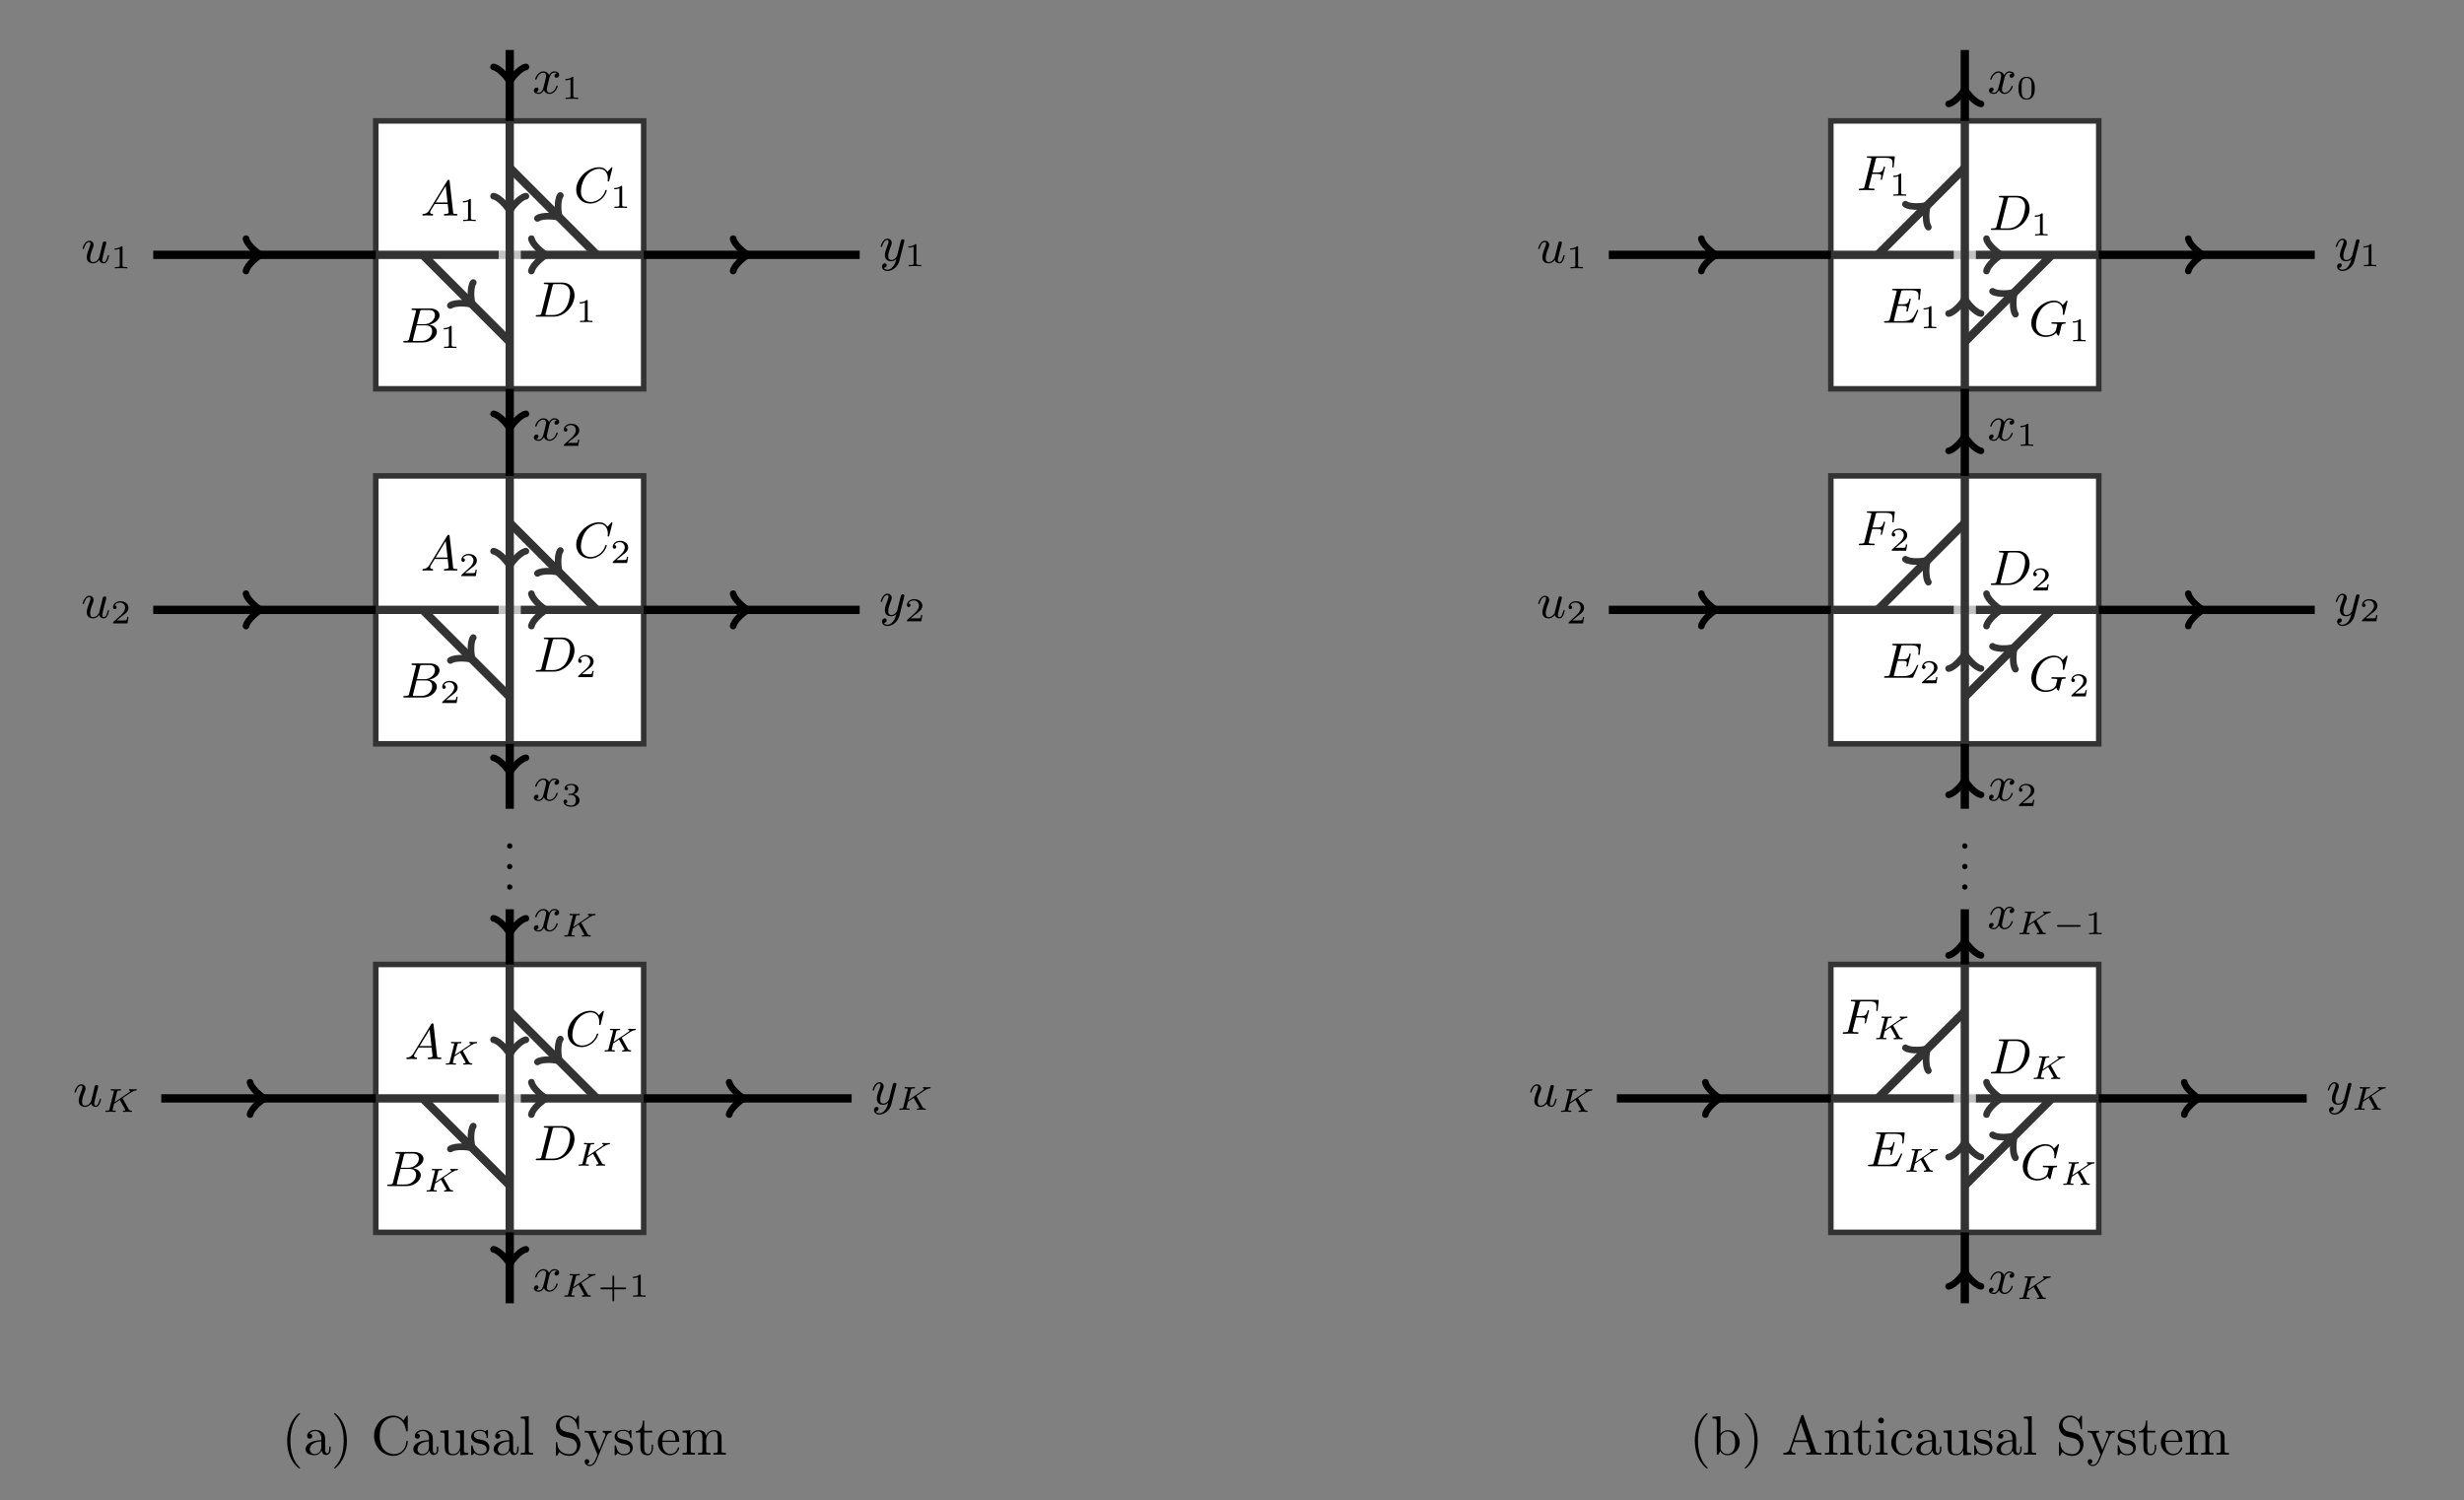 <?xml version="1.0" encoding="UTF-8" standalone="no"?>
<svg
   width="443.177pt"
   height="269.812pt"
   viewBox="0 0 443.177 269.812"
   version="1.2"
   id="svg4386"
   sodipodi:docname="Example_Systems.pdf"
   inkscape:version="1.2.2 (b0a8486541, 2022-12-01, custom)"
   xmlns:inkscape="http://www.inkscape.org/namespaces/inkscape"
   xmlns:sodipodi="http://sodipodi.sourceforge.net/DTD/sodipodi-0.dtd"
   xmlns:xlink="http://www.w3.org/1999/xlink"
   xmlns="http://www.w3.org/2000/svg"
   xmlns:svg="http://www.w3.org/2000/svg">
  <rect x="0" y="0" width="443.177" height="269.812" fill="#808080" stroke="none"/>
  <sodipodi:namedview
     id="namedview4388"
     pagecolor="#ffffff"
     bordercolor="#666666"
     borderopacity="1.0"
     inkscape:showpageshadow="2"
     inkscape:pageopacity="0.0"
     inkscape:pagecheckerboard="0"
     inkscape:deskcolor="#d1d1d1"
     inkscape:document-units="pt"
     showgrid="false"
     inkscape:zoom="2.3371023"
     inkscape:cx="295.87921"
     inkscape:cy="179.70972"
     inkscape:window-width="1843"
     inkscape:window-height="1017"
     inkscape:window-x="77"
     inkscape:window-y="27"
     inkscape:window-maximized="1"
     inkscape:current-layer="svg4386" />
  <defs
     id="defs3687">
    <g
       id="g3685">
      <symbol
         overflow="visible"
         id="glyph0-0">
        <path
           style="stroke:none;"
           d=""
           id="path3565" />
      </symbol>
      <symbol
         overflow="visible"
         id="glyph0-1">
        <path
           style="stroke:none;"
           d="M 4.375 -2.922 C 4.422 -3.156 4.531 -3.562 4.531 -3.609 C 4.531 -3.719 4.453 -3.859 4.25 -3.859 C 4.125 -3.859 3.984 -3.781 3.922 -3.672 C 3.891 -3.594 3.281 -1.156 3.219 -0.859 C 3.031 -0.531 2.672 -0.125 2.172 -0.125 C 1.625 -0.125 1.625 -0.688 1.625 -0.859 C 1.625 -1.266 1.734 -1.703 2.125 -2.703 C 2.203 -2.922 2.25 -3.047 2.25 -3.203 C 2.25 -3.656 1.922 -3.969 1.484 -3.969 C 0.625 -3.969 0.266 -2.688 0.266 -2.578 C 0.266 -2.5 0.328 -2.469 0.391 -2.469 C 0.484 -2.469 0.5 -2.531 0.531 -2.641 C 0.719 -3.297 1.062 -3.734 1.453 -3.734 C 1.641 -3.734 1.672 -3.609 1.672 -3.438 C 1.672 -3.297 1.625 -3.125 1.547 -2.922 C 1.125 -1.797 1.016 -1.422 1.016 -1 C 1.016 0 1.828 0.094 2.156 0.094 C 2.656 0.094 3.031 -0.219 3.25 -0.5 C 3.422 0.094 4.016 0.094 4.062 0.094 C 4.328 0.094 4.547 -0.031 4.734 -0.375 C 4.891 -0.672 5.031 -1.25 5.031 -1.281 C 5.031 -1.328 5 -1.391 4.922 -1.391 C 4.812 -1.391 4.797 -1.344 4.766 -1.172 C 4.578 -0.469 4.391 -0.125 4.094 -0.125 C 3.875 -0.125 3.812 -0.312 3.812 -0.531 C 3.812 -0.703 3.859 -0.891 3.938 -1.203 L 4.156 -2.125 Z M 4.375 -2.922 "
           id="path3568" />
      </symbol>
      <symbol
         overflow="visible"
         id="glyph0-2">
        <path
           style="stroke:none;"
           d="M 1.625 -1.047 C 1.188 -0.328 0.797 -0.312 0.438 -0.281 C 0.375 -0.266 0.328 -0.203 0.328 -0.109 C 0.328 -0.062 0.375 0 0.453 0 C 0.625 0 1.047 -0.031 1.219 -0.031 C 1.422 -0.031 1.906 0 2.094 0 C 2.156 0 2.266 0 2.266 -0.156 C 2.266 -0.266 2.156 -0.281 2.141 -0.281 C 2.047 -0.281 1.719 -0.312 1.719 -0.578 C 1.719 -0.703 1.812 -0.875 1.844 -0.922 L 2.547 -2.078 L 4.891 -2.078 C 4.922 -1.859 4.938 -1.562 4.969 -1.344 C 5 -0.984 5.062 -0.594 5.062 -0.562 C 5.062 -0.438 4.938 -0.281 4.406 -0.281 C 4.328 -0.281 4.203 -0.281 4.203 -0.109 C 4.203 -0.016 4.281 0 4.344 0 C 4.516 0 4.734 -0.016 4.906 -0.016 C 5.078 -0.016 5.297 -0.031 5.438 -0.031 C 5.734 -0.031 5.766 -0.031 5.969 -0.016 C 6.109 -0.016 6.328 0 6.469 0 C 6.516 0 6.641 0 6.641 -0.156 C 6.641 -0.281 6.531 -0.281 6.438 -0.281 C 5.891 -0.281 5.891 -0.344 5.859 -0.594 L 5.234 -6.172 C 5.203 -6.375 5.203 -6.422 5.047 -6.422 C 4.922 -6.422 4.875 -6.359 4.797 -6.25 Z M 2.719 -2.344 L 4.531 -5.312 L 4.859 -2.344 Z M 2.719 -2.344 "
           id="path3571" />
      </symbol>
      <symbol
         overflow="visible"
         id="glyph0-3">
        <path
           style="stroke:none;"
           d="M 1.438 -0.688 C 1.359 -0.359 1.344 -0.281 0.672 -0.281 C 0.5 -0.281 0.406 -0.281 0.406 -0.109 C 0.406 0 0.5 0 0.656 0 L 3.672 0 C 5.594 0 7.375 -1.906 7.375 -3.844 C 7.375 -5.062 6.609 -6.125 5.203 -6.125 L 2.141 -6.125 C 1.969 -6.125 1.859 -6.125 1.859 -5.969 C 1.859 -5.844 1.953 -5.844 2.141 -5.844 C 2.172 -5.844 2.328 -5.844 2.469 -5.828 C 2.625 -5.812 2.688 -5.797 2.688 -5.688 C 2.688 -5.656 2.688 -5.609 2.656 -5.516 Z M 3.422 -5.5 C 3.5 -5.828 3.516 -5.844 3.891 -5.844 L 4.906 -5.844 C 5.844 -5.844 6.578 -5.328 6.578 -4.172 C 6.578 -3.656 6.359 -2.219 5.656 -1.328 C 5.25 -0.812 4.5 -0.281 3.516 -0.281 L 2.438 -0.281 C 2.312 -0.281 2.297 -0.281 2.266 -0.281 C 2.172 -0.297 2.141 -0.312 2.141 -0.375 C 2.141 -0.391 2.141 -0.406 2.188 -0.578 Z M 3.422 -5.5 "
           id="path3574" />
      </symbol>
      <symbol
         overflow="visible"
         id="glyph0-4">
        <path
           style="stroke:none;"
           d="M 6.938 -6.078 C 6.969 -6.188 6.969 -6.203 6.969 -6.219 C 6.969 -6.234 6.953 -6.328 6.859 -6.328 C 6.812 -6.328 6.781 -6.297 6.719 -6.219 L 6.172 -5.625 C 6.141 -5.578 6.094 -5.547 6.094 -5.547 C 6.078 -5.547 6.078 -5.547 6.016 -5.609 C 5.891 -5.797 5.484 -6.328 4.547 -6.328 C 2.5 -6.328 0.453 -4.328 0.453 -2.281 C 0.453 -0.828 1.531 0.203 2.969 0.203 C 3.906 0.203 4.641 -0.281 4.984 -0.594 C 5.797 -1.328 5.953 -2.109 5.953 -2.156 C 5.953 -2.188 5.938 -2.25 5.828 -2.25 C 5.734 -2.25 5.719 -2.203 5.703 -2.156 C 5.266 -0.719 3.984 -0.078 3.078 -0.078 C 2.219 -0.078 1.297 -0.609 1.297 -1.969 C 1.297 -2.375 1.422 -3.781 2.328 -4.891 C 2.875 -5.531 3.75 -6.047 4.609 -6.047 C 5.609 -6.047 6.141 -5.281 6.141 -4.297 C 6.141 -3.984 6.109 -3.922 6.109 -3.859 C 6.109 -3.766 6.219 -3.766 6.25 -3.766 C 6.359 -3.766 6.359 -3.781 6.406 -3.953 Z M 6.938 -6.078 "
           id="path3577" />
      </symbol>
      <symbol
         overflow="visible"
         id="glyph0-5">
        <path
           style="stroke:none;"
           d="M 1.469 -0.688 C 1.375 -0.359 1.359 -0.281 0.688 -0.281 C 0.516 -0.281 0.422 -0.281 0.422 -0.109 C 0.422 0 0.516 0 0.672 0 L 3.938 0 C 5.391 0 6.453 -1.062 6.453 -1.922 C 6.453 -2.562 5.922 -3.109 5.047 -3.203 C 6.062 -3.406 6.938 -4.078 6.938 -4.875 C 6.938 -5.578 6.281 -6.125 5.219 -6.125 L 2.156 -6.125 C 1.984 -6.125 1.891 -6.125 1.891 -5.969 C 1.891 -5.844 1.969 -5.844 2.156 -5.844 C 2.188 -5.844 2.344 -5.844 2.5 -5.828 C 2.641 -5.812 2.703 -5.797 2.703 -5.688 C 2.703 -5.656 2.703 -5.609 2.672 -5.516 Z M 2.859 -3.297 L 3.406 -5.5 C 3.484 -5.828 3.5 -5.844 3.891 -5.844 L 5.094 -5.844 C 6.031 -5.844 6.109 -5.141 6.109 -4.922 C 6.109 -4.109 5.281 -3.297 4.266 -3.297 Z M 2.438 -0.281 C 2.312 -0.281 2.281 -0.281 2.25 -0.281 C 2.156 -0.297 2.141 -0.312 2.141 -0.375 C 2.141 -0.391 2.141 -0.406 2.172 -0.578 L 2.797 -3.078 L 4.484 -3.078 C 5.047 -3.078 5.609 -2.828 5.609 -2.016 C 5.609 -1.125 4.797 -0.281 3.719 -0.281 Z M 2.438 -0.281 "
           id="path3580" />
      </symbol>
      <symbol
         overflow="visible"
         id="glyph0-6">
        <path
           style="stroke:none;"
           d="M 4.5 -3.453 C 4.516 -3.5 4.531 -3.547 4.531 -3.609 C 4.531 -3.719 4.453 -3.859 4.25 -3.859 C 4.141 -3.859 3.969 -3.797 3.906 -3.625 C 3.891 -3.594 3.797 -3.219 3.75 -3.016 L 3.297 -1.234 C 3.234 -0.969 3.234 -0.953 3.203 -0.875 C 3.203 -0.828 2.828 -0.125 2.172 -0.125 C 1.625 -0.125 1.625 -0.688 1.625 -0.859 C 1.625 -1.266 1.734 -1.703 2.125 -2.703 C 2.203 -2.922 2.25 -3.047 2.25 -3.203 C 2.25 -3.656 1.922 -3.969 1.484 -3.969 C 0.625 -3.969 0.266 -2.688 0.266 -2.578 C 0.266 -2.5 0.328 -2.469 0.391 -2.469 C 0.484 -2.469 0.5 -2.531 0.531 -2.641 C 0.719 -3.312 1.078 -3.734 1.453 -3.734 C 1.672 -3.734 1.672 -3.562 1.672 -3.438 C 1.672 -3.297 1.625 -3.125 1.547 -2.922 C 1.125 -1.797 1.016 -1.422 1.016 -1 C 1.016 0 1.828 0.094 2.156 0.094 C 2.594 0.094 2.906 -0.141 3.062 -0.297 C 2.953 0.156 2.859 0.562 2.5 1.016 C 2.234 1.375 1.875 1.609 1.484 1.609 C 1.234 1.609 0.938 1.531 0.812 1.281 C 1.281 1.281 1.344 0.875 1.344 0.797 C 1.344 0.594 1.203 0.469 1 0.469 C 0.797 0.469 0.5 0.641 0.5 1.047 C 0.5 1.516 0.922 1.844 1.484 1.844 C 2.391 1.844 3.375 1.062 3.625 0.016 Z M 4.5 -3.453 "
           id="path3583" />
      </symbol>
      <symbol
         overflow="visible"
         id="glyph0-7">
        <path
           style="stroke:none;"
           d="M 1.766 -0.484 C 1.766 -0.75 1.547 -0.969 1.281 -0.969 C 1 -0.969 0.797 -0.75 0.797 -0.484 C 0.797 -0.219 1 0 1.281 0 C 1.547 0 1.766 -0.219 1.766 -0.484 Z M 1.766 -0.484 "
           id="path3586" />
      </symbol>
      <symbol
         overflow="visible"
         id="glyph0-8">
        <path
           style="stroke:none;"
           d="M 4.406 -3.625 C 4.078 -3.562 3.984 -3.281 3.984 -3.141 C 3.984 -2.969 4.109 -2.812 4.328 -2.812 C 4.578 -2.812 4.828 -3.031 4.828 -3.344 C 4.828 -3.766 4.375 -3.969 3.953 -3.969 C 3.422 -3.969 3.109 -3.484 3 -3.297 C 2.828 -3.734 2.438 -3.969 2 -3.969 C 1.047 -3.969 0.516 -2.812 0.516 -2.578 C 0.516 -2.5 0.578 -2.469 0.641 -2.469 C 0.719 -2.469 0.75 -2.516 0.766 -2.578 C 1.047 -3.469 1.641 -3.734 1.984 -3.734 C 2.25 -3.734 2.469 -3.562 2.469 -3.141 C 2.469 -2.828 2.094 -1.391 1.969 -0.953 C 1.906 -0.688 1.625 -0.125 1.141 -0.125 C 0.953 -0.125 0.766 -0.188 0.688 -0.234 C 0.922 -0.281 1.109 -0.5 1.109 -0.719 C 1.109 -0.953 0.938 -1.047 0.766 -1.047 C 0.5 -1.047 0.266 -0.828 0.266 -0.516 C 0.266 -0.078 0.75 0.094 1.125 0.094 C 1.656 0.094 1.953 -0.328 2.094 -0.578 C 2.312 0.016 2.844 0.094 3.078 0.094 C 4.047 0.094 4.562 -1.062 4.562 -1.281 C 4.562 -1.328 4.531 -1.391 4.453 -1.391 C 4.344 -1.391 4.344 -1.359 4.297 -1.219 C 4.094 -0.578 3.578 -0.125 3.109 -0.125 C 2.859 -0.125 2.609 -0.281 2.609 -0.719 C 2.609 -0.922 2.734 -1.406 2.812 -1.75 C 2.859 -1.906 3.094 -2.875 3.109 -2.938 C 3.219 -3.266 3.484 -3.734 3.953 -3.734 C 4.109 -3.734 4.281 -3.719 4.406 -3.625 Z M 4.406 -3.625 "
           id="path3589" />
      </symbol>
      <symbol
         overflow="visible"
         id="glyph0-9">
        <path
           style="stroke:none;"
           d="M 2.812 -3.031 L 3.734 -3.031 C 4.375 -3.031 4.5 -2.922 4.5 -2.625 C 4.5 -2.562 4.469 -2.375 4.438 -2.219 C 4.422 -2.172 4.406 -2.125 4.406 -2.094 C 4.406 -2.094 4.406 -1.984 4.531 -1.984 C 4.641 -1.984 4.641 -2.047 4.688 -2.172 L 5.156 -4.062 C 5.188 -4.188 5.188 -4.203 5.188 -4.25 C 5.188 -4.312 5.141 -4.359 5.062 -4.359 C 4.969 -4.359 4.953 -4.312 4.922 -4.141 C 4.734 -3.422 4.453 -3.312 3.734 -3.312 L 2.891 -3.312 C 3.016 -3.859 3.438 -5.562 3.484 -5.672 C 3.547 -5.797 3.609 -5.828 3.906 -5.828 L 5.219 -5.828 C 6.344 -5.828 6.594 -5.547 6.594 -4.828 C 6.594 -4.547 6.547 -4.281 6.547 -4.219 C 6.547 -4.141 6.594 -4.078 6.672 -4.078 C 6.781 -4.078 6.797 -4.141 6.812 -4.312 L 7 -5.969 C 7 -6.094 6.906 -6.094 6.734 -6.094 L 2.109 -6.094 C 1.953 -6.094 1.844 -6.094 1.844 -5.938 C 1.844 -5.828 1.938 -5.828 2.125 -5.828 C 2.156 -5.828 2.328 -5.828 2.469 -5.797 C 2.656 -5.781 2.672 -5.734 2.672 -5.656 C 2.672 -5.625 2.672 -5.609 2.625 -5.453 L 1.438 -0.688 C 1.359 -0.359 1.344 -0.281 0.656 -0.281 C 0.5 -0.281 0.391 -0.281 0.391 -0.109 C 0.391 0 0.484 0 0.641 0 L 5.375 0 C 5.547 0 5.562 0 5.594 -0.031 C 5.609 -0.047 5.625 -0.047 5.672 -0.172 C 5.781 -0.406 6.547 -2.109 6.547 -2.203 C 6.547 -2.266 6.5 -2.312 6.422 -2.312 C 6.344 -2.312 6.344 -2.312 6.25 -2.094 C 5.688 -0.844 5.312 -0.281 3.828 -0.281 L 2.453 -0.281 C 2.328 -0.281 2.312 -0.281 2.281 -0.281 C 2.188 -0.297 2.156 -0.312 2.156 -0.375 C 2.156 -0.391 2.156 -0.406 2.203 -0.578 Z M 2.812 -3.031 "
           id="path3592" />
      </symbol>
      <symbol
         overflow="visible"
         id="glyph0-10">
        <path
           style="stroke:none;"
           d="M 6.938 -6.078 C 6.969 -6.188 6.969 -6.203 6.969 -6.219 C 6.969 -6.234 6.953 -6.328 6.859 -6.328 C 6.812 -6.328 6.781 -6.297 6.719 -6.219 L 6.172 -5.625 C 6.141 -5.578 6.094 -5.547 6.094 -5.547 C 6.078 -5.547 6.078 -5.547 6.016 -5.609 C 5.891 -5.797 5.484 -6.328 4.547 -6.328 C 2.5 -6.328 0.453 -4.328 0.453 -2.281 C 0.453 -0.875 1.469 0.203 2.984 0.203 C 4.016 0.203 4.688 -0.234 4.938 -0.562 C 5 -0.344 5.234 -0.016 5.344 -0.016 C 5.422 -0.016 5.438 -0.047 5.484 -0.234 L 5.656 -0.922 C 5.719 -1.172 5.797 -1.531 5.844 -1.734 C 5.969 -2.156 5.969 -2.172 6.484 -2.172 C 6.516 -2.172 6.641 -2.188 6.641 -2.344 C 6.641 -2.344 6.641 -2.453 6.516 -2.453 C 6.438 -2.453 6.094 -2.438 6.031 -2.438 L 5.531 -2.438 C 5.312 -2.438 5.109 -2.438 4.906 -2.438 C 4.688 -2.438 4.453 -2.453 4.25 -2.453 C 4.172 -2.453 4.062 -2.453 4.062 -2.297 C 4.062 -2.172 4.141 -2.172 4.375 -2.172 C 4.562 -2.172 4.609 -2.172 4.828 -2.156 C 5.078 -2.141 5.125 -2.109 5.125 -1.984 C 5.125 -1.953 5.125 -1.938 5.062 -1.719 C 5 -1.453 4.891 -1.016 4.859 -0.953 C 4.562 -0.297 3.688 -0.078 3.125 -0.078 C 2.344 -0.078 1.297 -0.516 1.297 -1.984 C 1.297 -2.531 1.484 -3.859 2.328 -4.891 C 2.859 -5.531 3.75 -6.047 4.609 -6.047 C 5.609 -6.047 6.141 -5.281 6.141 -4.297 C 6.141 -3.984 6.109 -3.922 6.109 -3.859 C 6.109 -3.766 6.219 -3.766 6.25 -3.766 C 6.359 -3.766 6.359 -3.781 6.406 -3.953 Z M 6.938 -6.078 "
           id="path3595" />
      </symbol>
      <symbol
         overflow="visible"
         id="glyph0-11">
        <path
           style="stroke:none;"
           d="M 2.797 -2.922 L 3.672 -2.922 C 4.312 -2.922 4.438 -2.812 4.438 -2.516 C 4.438 -2.5 4.422 -2.328 4.375 -2.109 C 4.328 -2.016 4.328 -2 4.328 -1.984 C 4.328 -1.953 4.359 -1.859 4.453 -1.859 C 4.562 -1.859 4.562 -1.906 4.594 -2.047 L 5.094 -3.984 C 5.109 -4.031 5.125 -4.078 5.125 -4.125 C 5.125 -4.172 5.078 -4.25 5 -4.25 C 4.891 -4.25 4.875 -4.172 4.844 -4.031 C 4.656 -3.328 4.406 -3.188 3.688 -3.188 L 2.859 -3.188 C 2.984 -3.688 3.438 -5.531 3.469 -5.641 C 3.531 -5.828 3.625 -5.828 3.906 -5.828 L 5.141 -5.828 C 6.266 -5.828 6.469 -5.531 6.469 -4.828 C 6.469 -4.531 6.422 -4.281 6.422 -4.219 C 6.422 -4.141 6.469 -4.078 6.547 -4.078 C 6.656 -4.078 6.656 -4.141 6.688 -4.312 L 6.875 -5.969 C 6.875 -6.094 6.781 -6.094 6.609 -6.094 L 2.109 -6.094 C 1.938 -6.094 1.844 -6.094 1.844 -5.938 C 1.844 -5.828 1.938 -5.828 2.125 -5.828 C 2.156 -5.828 2.328 -5.828 2.469 -5.797 C 2.656 -5.781 2.672 -5.734 2.672 -5.656 C 2.672 -5.625 2.672 -5.609 2.625 -5.453 L 1.438 -0.688 C 1.359 -0.359 1.344 -0.281 0.656 -0.281 C 0.5 -0.281 0.391 -0.281 0.391 -0.109 C 0.391 -0.062 0.422 0 0.531 0 C 0.625 0 1.047 -0.016 1.141 -0.016 C 1.203 -0.031 1.531 -0.031 1.719 -0.031 C 1.891 -0.031 2.141 -0.016 2.359 -0.016 C 2.578 -0.016 2.828 0 3.047 0 C 3.109 0 3.234 0 3.234 -0.156 C 3.234 -0.281 3.141 -0.281 2.953 -0.281 C 2.938 -0.281 2.703 -0.281 2.484 -0.297 C 2.203 -0.328 2.188 -0.359 2.188 -0.469 C 2.188 -0.484 2.188 -0.531 2.219 -0.672 Z M 2.797 -2.922 "
           id="path3598" />
      </symbol>
      <symbol
         overflow="visible"
         id="glyph1-0">
        <path
           style="stroke:none;"
           d=""
           id="path3601" />
      </symbol>
      <symbol
         overflow="visible"
         id="glyph1-1">
        <path
           style="stroke:none;"
           d="M 2.141 -3.797 C 2.141 -3.984 2.125 -3.984 1.938 -3.984 C 1.547 -3.594 0.938 -3.594 0.719 -3.594 L 0.719 -3.359 C 0.875 -3.359 1.281 -3.359 1.641 -3.531 L 1.641 -0.516 C 1.641 -0.312 1.641 -0.234 1.016 -0.234 L 0.766 -0.234 L 0.766 0 C 1.094 -0.031 1.562 -0.031 1.891 -0.031 C 2.219 -0.031 2.688 -0.031 3.016 0 L 3.016 -0.234 L 2.766 -0.234 C 2.141 -0.234 2.141 -0.312 2.141 -0.516 Z M 2.141 -3.797 "
           id="path3604" />
      </symbol>
      <symbol
         overflow="visible"
         id="glyph1-2">
        <path
           style="stroke:none;"
           d="M 3.219 -1.125 L 3 -1.125 C 2.984 -1.031 2.922 -0.641 2.844 -0.578 C 2.797 -0.531 2.312 -0.531 2.219 -0.531 L 1.109 -0.531 L 1.875 -1.156 C 2.078 -1.328 2.609 -1.703 2.797 -1.891 C 2.969 -2.062 3.219 -2.375 3.219 -2.797 C 3.219 -3.547 2.547 -3.984 1.734 -3.984 C 0.969 -3.984 0.438 -3.469 0.438 -2.906 C 0.438 -2.609 0.688 -2.562 0.75 -2.562 C 0.906 -2.562 1.078 -2.672 1.078 -2.891 C 1.078 -3.016 1 -3.219 0.734 -3.219 C 0.875 -3.516 1.234 -3.75 1.656 -3.75 C 2.281 -3.75 2.609 -3.281 2.609 -2.797 C 2.609 -2.375 2.328 -1.938 1.922 -1.547 L 0.5 -0.25 C 0.438 -0.188 0.438 -0.188 0.438 0 L 3.031 0 Z M 3.219 -1.125 "
           id="path3607" />
      </symbol>
      <symbol
         overflow="visible"
         id="glyph1-3">
        <path
           style="stroke:none;"
           d="M 1.766 -1.984 C 2.266 -1.984 2.609 -1.641 2.609 -1.031 C 2.609 -0.375 2.219 -0.094 1.781 -0.094 C 1.609 -0.094 1 -0.125 0.734 -0.469 C 0.969 -0.5 1.062 -0.656 1.062 -0.812 C 1.062 -1.016 0.922 -1.156 0.719 -1.156 C 0.562 -1.156 0.375 -1.047 0.375 -0.797 C 0.375 -0.203 1.031 0.125 1.797 0.125 C 2.688 0.125 3.266 -0.438 3.266 -1.031 C 3.266 -1.469 2.938 -1.938 2.219 -2.109 C 2.703 -2.266 3.078 -2.656 3.078 -3.141 C 3.078 -3.625 2.516 -3.984 1.797 -3.984 C 1.094 -3.984 0.562 -3.656 0.562 -3.172 C 0.562 -2.906 0.766 -2.844 0.891 -2.844 C 1.047 -2.844 1.203 -2.938 1.203 -3.156 C 1.203 -3.344 1.078 -3.453 0.906 -3.469 C 1.188 -3.781 1.734 -3.781 1.797 -3.781 C 2.094 -3.781 2.484 -3.641 2.484 -3.141 C 2.484 -2.812 2.297 -2.234 1.688 -2.203 C 1.578 -2.203 1.422 -2.188 1.375 -2.188 C 1.312 -2.172 1.25 -2.172 1.25 -2.078 C 1.25 -1.984 1.312 -1.984 1.406 -1.984 Z M 1.766 -1.984 "
           id="path3610" />
      </symbol>
      <symbol
         overflow="visible"
         id="glyph1-4">
        <path
           style="stroke:none;"
           d="M 2.953 -1.344 L 4.891 -1.344 C 4.969 -1.344 5.109 -1.344 5.109 -1.5 C 5.109 -1.656 4.969 -1.656 4.891 -1.656 L 2.953 -1.656 L 2.953 -3.594 C 2.953 -3.672 2.953 -3.828 2.797 -3.828 C 2.641 -3.828 2.641 -3.672 2.641 -3.594 L 2.641 -1.656 L 0.703 -1.656 C 0.625 -1.656 0.469 -1.656 0.469 -1.5 C 0.469 -1.344 0.625 -1.344 0.703 -1.344 L 2.641 -1.344 L 2.641 0.594 C 2.641 0.688 2.641 0.828 2.797 0.828 C 2.953 0.828 2.953 0.688 2.953 0.594 Z M 2.953 -1.344 "
           id="path3613" />
      </symbol>
      <symbol
         overflow="visible"
         id="glyph1-5">
        <path
           style="stroke:none;"
           d="M 3.297 -1.906 C 3.297 -2.344 3.297 -3.984 1.828 -3.984 C 0.359 -3.984 0.359 -2.344 0.359 -1.906 C 0.359 -1.484 0.359 0.125 1.828 0.125 C 3.297 0.125 3.297 -1.484 3.297 -1.906 Z M 1.828 -0.062 C 1.578 -0.062 1.172 -0.188 1.016 -0.688 C 0.922 -1.031 0.922 -1.609 0.922 -1.984 C 0.922 -2.391 0.922 -2.844 1.016 -3.172 C 1.156 -3.703 1.609 -3.781 1.828 -3.781 C 2.094 -3.781 2.5 -3.656 2.625 -3.203 C 2.719 -2.891 2.719 -2.453 2.719 -1.984 C 2.719 -1.609 2.719 -1 2.625 -0.672 C 2.453 -0.141 2.016 -0.062 1.828 -0.062 Z M 1.828 -0.062 "
           id="path3616" />
      </symbol>
      <symbol
         overflow="visible"
         id="glyph2-0">
        <path
           style="stroke:none;"
           d=""
           id="path3619" />
      </symbol>
      <symbol
         overflow="visible"
         id="glyph2-1">
        <path
           style="stroke:none;"
           d="M 3.625 -2.406 C 3.625 -2.406 3.594 -2.469 3.594 -2.484 C 3.594 -2.484 3.609 -2.484 3.703 -2.562 C 4.312 -2.969 5.109 -3.531 5.453 -3.688 C 5.656 -3.781 5.828 -3.844 6.016 -3.844 C 6.078 -3.859 6.156 -3.859 6.156 -4 C 6.156 -4.047 6.125 -4.078 6.078 -4.078 C 5.938 -4.078 5.781 -4.062 5.625 -4.062 C 5.547 -4.062 5.344 -4.062 5.25 -4.062 C 5.172 -4.078 4.953 -4.094 4.891 -4.094 C 4.859 -4.094 4.75 -4.094 4.75 -3.938 C 4.75 -3.859 4.844 -3.844 4.859 -3.844 C 5 -3.844 5 -3.797 5 -3.766 C 5 -3.688 4.875 -3.594 4.844 -3.578 C 4.828 -3.562 4.828 -3.562 4.812 -3.547 C 4.812 -3.547 4.75 -3.516 4.734 -3.5 L 2.141 -1.734 L 2.609 -3.609 C 2.656 -3.797 2.656 -3.844 3.141 -3.844 C 3.25 -3.844 3.328 -3.844 3.328 -4 C 3.328 -4.031 3.312 -4.094 3.234 -4.094 C 3.109 -4.094 2.969 -4.062 2.828 -4.062 C 2.703 -4.062 2.562 -4.062 2.422 -4.062 C 2.297 -4.062 2.156 -4.062 2.016 -4.062 C 1.891 -4.062 1.734 -4.094 1.609 -4.094 C 1.562 -4.094 1.469 -4.094 1.469 -3.938 C 1.469 -3.844 1.547 -3.844 1.656 -3.844 C 1.766 -3.844 1.922 -3.844 2.047 -3.812 C 2.047 -3.75 2.047 -3.703 2.016 -3.609 L 1.234 -0.5 C 1.188 -0.281 1.172 -0.234 0.719 -0.234 C 0.594 -0.234 0.516 -0.234 0.516 -0.094 C 0.516 -0.047 0.547 0 0.609 0 C 0.734 0 0.875 -0.016 1.016 -0.016 C 1.156 -0.016 1.281 -0.031 1.406 -0.031 C 1.547 -0.031 1.688 -0.016 1.828 -0.016 C 1.953 -0.016 2.109 0 2.234 0 C 2.281 0 2.375 0 2.375 -0.156 C 2.375 -0.234 2.297 -0.234 2.172 -0.234 C 2.156 -0.234 2.047 -0.234 1.938 -0.25 C 1.828 -0.266 1.797 -0.266 1.797 -0.328 C 1.797 -0.359 1.828 -0.5 1.844 -0.594 C 1.875 -0.688 1.875 -0.703 1.922 -0.844 C 2 -1.156 2 -1.172 2.062 -1.453 L 3.109 -2.156 L 4.094 -0.406 C 4.094 -0.328 4.094 -0.25 3.812 -0.234 C 3.75 -0.234 3.656 -0.234 3.656 -0.094 C 3.656 -0.047 3.688 0 3.766 0 C 3.938 0 4.375 -0.031 4.547 -0.031 C 4.656 -0.031 4.75 -0.016 4.859 -0.016 C 4.953 -0.016 5.062 0 5.172 0 C 5.234 0 5.297 -0.031 5.297 -0.156 C 5.297 -0.234 5.203 -0.234 5.156 -0.234 C 4.844 -0.25 4.797 -0.328 4.719 -0.453 Z M 3.625 -2.406 "
           id="path3622" />
      </symbol>
      <symbol
         overflow="visible"
         id="glyph3-0">
        <path
           style="stroke:none;"
           d=""
           id="path3625" />
      </symbol>
      <symbol
         overflow="visible"
         id="glyph3-1">
        <path
           style="stroke:none;"
           d="M 3.297 2.391 C 3.297 2.359 3.297 2.344 3.125 2.172 C 1.891 0.922 1.562 -0.969 1.562 -2.5 C 1.562 -4.234 1.938 -5.969 3.172 -7.203 C 3.297 -7.328 3.297 -7.344 3.297 -7.375 C 3.297 -7.453 3.266 -7.484 3.203 -7.484 C 3.094 -7.484 2.203 -6.797 1.609 -5.531 C 1.109 -4.438 0.984 -3.328 0.984 -2.5 C 0.984 -1.719 1.094 -0.516 1.641 0.625 C 2.25 1.844 3.094 2.5 3.203 2.5 C 3.266 2.5 3.297 2.469 3.297 2.391 Z M 3.297 2.391 "
           id="path3628" />
      </symbol>
      <symbol
         overflow="visible"
         id="glyph3-2">
        <path
           style="stroke:none;"
           d="M 3.312 -0.75 C 3.359 -0.359 3.625 0.062 4.094 0.062 C 4.312 0.062 4.922 -0.078 4.922 -0.891 L 4.922 -1.453 L 4.672 -1.453 L 4.672 -0.891 C 4.672 -0.312 4.422 -0.25 4.312 -0.25 C 3.984 -0.25 3.938 -0.703 3.938 -0.75 L 3.938 -2.734 C 3.938 -3.156 3.938 -3.547 3.578 -3.922 C 3.188 -4.312 2.688 -4.469 2.219 -4.469 C 1.391 -4.469 0.703 -4 0.703 -3.344 C 0.703 -3.047 0.906 -2.875 1.172 -2.875 C 1.453 -2.875 1.625 -3.078 1.625 -3.328 C 1.625 -3.453 1.578 -3.781 1.109 -3.781 C 1.391 -4.141 1.875 -4.25 2.188 -4.25 C 2.688 -4.25 3.25 -3.859 3.25 -2.969 L 3.25 -2.609 C 2.734 -2.578 2.047 -2.547 1.422 -2.25 C 0.672 -1.906 0.422 -1.391 0.422 -0.953 C 0.422 -0.141 1.391 0.109 2.016 0.109 C 2.672 0.109 3.125 -0.297 3.312 -0.75 Z M 3.25 -2.391 L 3.25 -1.391 C 3.25 -0.453 2.531 -0.109 2.078 -0.109 C 1.594 -0.109 1.188 -0.453 1.188 -0.953 C 1.188 -1.5 1.609 -2.328 3.25 -2.391 Z M 3.25 -2.391 "
           id="path3631" />
      </symbol>
      <symbol
         overflow="visible"
         id="glyph3-3">
        <path
           style="stroke:none;"
           d="M 2.875 -2.5 C 2.875 -3.266 2.766 -4.469 2.219 -5.609 C 1.625 -6.828 0.766 -7.484 0.672 -7.484 C 0.609 -7.484 0.562 -7.438 0.562 -7.375 C 0.562 -7.344 0.562 -7.328 0.75 -7.141 C 1.734 -6.156 2.297 -4.578 2.297 -2.5 C 2.297 -0.781 1.938 0.969 0.703 2.219 C 0.562 2.344 0.562 2.359 0.562 2.391 C 0.562 2.453 0.609 2.5 0.672 2.5 C 0.766 2.5 1.672 1.812 2.25 0.547 C 2.766 -0.547 2.875 -1.656 2.875 -2.5 Z M 2.875 -2.5 "
           id="path3634" />
      </symbol>
      <symbol
         overflow="visible"
         id="glyph3-4">
        <path
           style="stroke:none;"
           d="M 0.562 -3.406 C 0.562 -1.344 2.172 0.219 4.031 0.219 C 5.656 0.219 6.625 -1.172 6.625 -2.328 C 6.625 -2.422 6.625 -2.5 6.5 -2.5 C 6.391 -2.5 6.391 -2.438 6.375 -2.328 C 6.297 -0.906 5.234 -0.094 4.141 -0.094 C 3.531 -0.094 1.578 -0.422 1.578 -3.406 C 1.578 -6.375 3.531 -6.719 4.141 -6.719 C 5.219 -6.719 6.109 -5.812 6.312 -4.359 C 6.328 -4.219 6.328 -4.188 6.469 -4.188 C 6.625 -4.188 6.625 -4.219 6.625 -4.422 L 6.625 -6.781 C 6.625 -6.953 6.625 -7.031 6.516 -7.031 C 6.484 -7.031 6.438 -7.031 6.359 -6.906 L 5.859 -6.172 C 5.5 -6.531 4.984 -7.031 4.031 -7.031 C 2.156 -7.031 0.562 -5.438 0.562 -3.406 Z M 0.562 -3.406 "
           id="path3637" />
      </symbol>
      <symbol
         overflow="visible"
         id="glyph3-5">
        <path
           style="stroke:none;"
           d="M 3.891 -0.781 L 3.891 0.109 L 5.328 0 L 5.328 -0.312 C 4.641 -0.312 4.562 -0.375 4.562 -0.875 L 4.562 -4.406 L 3.094 -4.297 L 3.094 -3.984 C 3.781 -3.984 3.875 -3.922 3.875 -3.422 L 3.875 -1.656 C 3.875 -0.781 3.391 -0.109 2.656 -0.109 C 1.828 -0.109 1.781 -0.578 1.781 -1.094 L 1.781 -4.406 L 0.312 -4.297 L 0.312 -3.984 C 1.094 -3.984 1.094 -3.953 1.094 -3.078 L 1.094 -1.578 C 1.094 -0.797 1.094 0.109 2.609 0.109 C 3.172 0.109 3.609 -0.172 3.891 -0.781 Z M 3.891 -0.781 "
           id="path3640" />
      </symbol>
      <symbol
         overflow="visible"
         id="glyph3-6">
        <path
           style="stroke:none;"
           d="M 2.078 -1.938 C 2.297 -1.891 3.109 -1.734 3.109 -1.016 C 3.109 -0.516 2.766 -0.109 1.984 -0.109 C 1.141 -0.109 0.781 -0.672 0.594 -1.531 C 0.562 -1.656 0.562 -1.688 0.453 -1.688 C 0.328 -1.688 0.328 -1.625 0.328 -1.453 L 0.328 -0.125 C 0.328 0.047 0.328 0.109 0.438 0.109 C 0.484 0.109 0.5 0.094 0.688 -0.094 C 0.703 -0.109 0.703 -0.125 0.891 -0.312 C 1.328 0.094 1.781 0.109 1.984 0.109 C 3.125 0.109 3.594 -0.562 3.594 -1.281 C 3.594 -1.797 3.297 -2.109 3.172 -2.219 C 2.844 -2.547 2.453 -2.625 2.031 -2.703 C 1.469 -2.812 0.812 -2.938 0.812 -3.516 C 0.812 -3.875 1.062 -4.281 1.922 -4.281 C 3.016 -4.281 3.078 -3.375 3.094 -3.078 C 3.094 -2.984 3.188 -2.984 3.203 -2.984 C 3.344 -2.984 3.344 -3.031 3.344 -3.219 L 3.344 -4.234 C 3.344 -4.391 3.344 -4.469 3.234 -4.469 C 3.188 -4.469 3.156 -4.469 3.031 -4.344 C 3 -4.312 2.906 -4.219 2.859 -4.188 C 2.484 -4.469 2.078 -4.469 1.922 -4.469 C 0.703 -4.469 0.328 -3.797 0.328 -3.234 C 0.328 -2.891 0.484 -2.609 0.75 -2.391 C 1.078 -2.141 1.359 -2.078 2.078 -1.938 Z M 2.078 -1.938 "
           id="path3643" />
      </symbol>
      <symbol
         overflow="visible"
         id="glyph3-7">
        <path
           style="stroke:none;"
           d="M 1.766 -6.922 L 0.328 -6.812 L 0.328 -6.5 C 1.031 -6.5 1.109 -6.438 1.109 -5.938 L 1.109 -0.75 C 1.109 -0.312 1 -0.312 0.328 -0.312 L 0.328 0 C 0.656 -0.016 1.188 -0.031 1.438 -0.031 C 1.688 -0.031 2.172 -0.016 2.547 0 L 2.547 -0.312 C 1.875 -0.312 1.766 -0.312 1.766 -0.75 Z M 1.766 -6.922 "
           id="path3646" />
      </symbol>
      <symbol
         overflow="visible"
         id="glyph3-8">
        <path
           style="stroke:none;"
           d="M 3.484 -3.875 L 2.203 -4.172 C 1.578 -4.328 1.203 -4.859 1.203 -5.438 C 1.203 -6.141 1.734 -6.75 2.516 -6.75 C 4.172 -6.75 4.391 -5.109 4.453 -4.672 C 4.469 -4.609 4.469 -4.547 4.578 -4.547 C 4.703 -4.547 4.703 -4.594 4.703 -4.781 L 4.703 -6.781 C 4.703 -6.953 4.703 -7.031 4.594 -7.031 C 4.531 -7.031 4.516 -7.016 4.453 -6.891 L 4.094 -6.328 C 3.797 -6.625 3.391 -7.031 2.5 -7.031 C 1.391 -7.031 0.562 -6.156 0.562 -5.094 C 0.562 -4.266 1.094 -3.531 1.859 -3.266 C 1.969 -3.234 2.484 -3.109 3.188 -2.938 C 3.453 -2.875 3.75 -2.797 4.031 -2.438 C 4.234 -2.172 4.344 -1.844 4.344 -1.516 C 4.344 -0.812 3.844 -0.094 3 -0.094 C 2.719 -0.094 1.953 -0.141 1.422 -0.625 C 0.844 -1.172 0.812 -1.797 0.812 -2.156 C 0.797 -2.266 0.719 -2.266 0.688 -2.266 C 0.562 -2.266 0.562 -2.188 0.562 -2.016 L 0.562 -0.016 C 0.562 0.156 0.562 0.219 0.672 0.219 C 0.734 0.219 0.75 0.203 0.812 0.094 C 0.812 0.078 0.844 0.047 1.172 -0.484 C 1.484 -0.141 2.125 0.219 3.016 0.219 C 4.172 0.219 4.969 -0.75 4.969 -1.859 C 4.969 -2.844 4.312 -3.672 3.484 -3.875 Z M 3.484 -3.875 "
           id="path3649" />
      </symbol>
      <symbol
         overflow="visible"
         id="glyph3-9">
        <path
           style="stroke:none;"
           d="M 4.141 -3.344 C 4.391 -3.984 4.906 -3.984 5.062 -3.984 L 5.062 -4.297 C 4.828 -4.281 4.547 -4.266 4.312 -4.266 C 4.141 -4.266 3.672 -4.281 3.453 -4.297 L 3.453 -3.984 C 3.766 -3.984 3.922 -3.812 3.922 -3.562 C 3.922 -3.453 3.906 -3.438 3.859 -3.312 L 2.844 -0.875 L 1.75 -3.547 C 1.703 -3.656 1.688 -3.688 1.688 -3.734 C 1.688 -3.984 2.047 -3.984 2.25 -3.984 L 2.25 -4.297 C 1.984 -4.281 1.328 -4.266 1.156 -4.266 C 0.891 -4.266 0.484 -4.281 0.188 -4.297 L 0.188 -3.984 C 0.672 -3.984 0.859 -3.984 1 -3.641 L 2.5 0 C 2.438 0.125 2.297 0.453 2.25 0.594 C 2.031 1.141 1.75 1.828 1.109 1.828 C 1.062 1.828 0.828 1.828 0.641 1.641 C 0.953 1.609 1.031 1.391 1.031 1.219 C 1.031 0.969 0.844 0.812 0.609 0.812 C 0.406 0.812 0.188 0.938 0.188 1.234 C 0.188 1.688 0.609 2.047 1.109 2.047 C 1.734 2.047 2.141 1.469 2.375 0.906 Z M 4.141 -3.344 "
           id="path3652" />
      </symbol>
      <symbol
         overflow="visible"
         id="glyph3-10">
        <path
           style="stroke:none;"
           d="M 1.719 -3.984 L 3.156 -3.984 L 3.156 -4.297 L 1.719 -4.297 L 1.719 -6.125 L 1.469 -6.125 C 1.469 -5.312 1.172 -4.25 0.188 -4.203 L 0.188 -3.984 L 1.031 -3.984 L 1.031 -1.234 C 1.031 -0.016 1.969 0.109 2.328 0.109 C 3.031 0.109 3.312 -0.594 3.312 -1.234 L 3.312 -1.797 L 3.062 -1.797 L 3.062 -1.25 C 3.062 -0.516 2.766 -0.141 2.391 -0.141 C 1.719 -0.141 1.719 -1.047 1.719 -1.219 Z M 1.719 -3.984 "
           id="path3655" />
      </symbol>
      <symbol
         overflow="visible"
         id="glyph3-11">
        <path
           style="stroke:none;"
           d="M 1.109 -2.516 C 1.172 -4 2.016 -4.25 2.359 -4.25 C 3.375 -4.25 3.484 -2.906 3.484 -2.516 Z M 1.109 -2.297 L 3.891 -2.297 C 4.109 -2.297 4.141 -2.297 4.141 -2.516 C 4.141 -3.5 3.594 -4.469 2.359 -4.469 C 1.203 -4.469 0.281 -3.438 0.281 -2.188 C 0.281 -0.859 1.328 0.109 2.469 0.109 C 3.688 0.109 4.141 -1 4.141 -1.188 C 4.141 -1.281 4.062 -1.312 4 -1.312 C 3.922 -1.312 3.891 -1.25 3.875 -1.172 C 3.531 -0.141 2.625 -0.141 2.531 -0.141 C 2.031 -0.141 1.641 -0.438 1.406 -0.812 C 1.109 -1.281 1.109 -1.938 1.109 -2.297 Z M 1.109 -2.297 "
           id="path3658" />
      </symbol>
      <symbol
         overflow="visible"
         id="glyph3-12">
        <path
           style="stroke:none;"
           d="M 1.094 -3.422 L 1.094 -0.75 C 1.094 -0.312 0.984 -0.312 0.312 -0.312 L 0.312 0 C 0.672 -0.016 1.172 -0.031 1.453 -0.031 C 1.703 -0.031 2.219 -0.016 2.562 0 L 2.562 -0.312 C 1.891 -0.312 1.781 -0.312 1.781 -0.75 L 1.781 -2.594 C 1.781 -3.625 2.5 -4.188 3.125 -4.188 C 3.766 -4.188 3.875 -3.656 3.875 -3.078 L 3.875 -0.75 C 3.875 -0.312 3.766 -0.312 3.094 -0.312 L 3.094 0 C 3.438 -0.016 3.953 -0.031 4.219 -0.031 C 4.469 -0.031 5 -0.016 5.328 0 L 5.328 -0.312 C 4.672 -0.312 4.562 -0.312 4.562 -0.75 L 4.562 -2.594 C 4.562 -3.625 5.266 -4.188 5.906 -4.188 C 6.531 -4.188 6.641 -3.656 6.641 -3.078 L 6.641 -0.75 C 6.641 -0.312 6.531 -0.312 5.859 -0.312 L 5.859 0 C 6.203 -0.016 6.719 -0.031 6.984 -0.031 C 7.25 -0.031 7.766 -0.016 8.109 0 L 8.109 -0.312 C 7.594 -0.312 7.344 -0.312 7.328 -0.609 L 7.328 -2.516 C 7.328 -3.375 7.328 -3.672 7.016 -4.031 C 6.875 -4.203 6.547 -4.406 5.969 -4.406 C 5.141 -4.406 4.688 -3.812 4.531 -3.422 C 4.391 -4.297 3.656 -4.406 3.203 -4.406 C 2.469 -4.406 2 -3.984 1.719 -3.359 L 1.719 -4.406 L 0.312 -4.297 L 0.312 -3.984 C 1.016 -3.984 1.094 -3.922 1.094 -3.422 Z M 1.094 -3.422 "
           id="path3661" />
      </symbol>
      <symbol
         overflow="visible"
         id="glyph3-13">
        <path
           style="stroke:none;"
           d="M 1.719 -3.766 L 1.719 -6.922 L 0.281 -6.812 L 0.281 -6.5 C 0.984 -6.5 1.062 -6.438 1.062 -5.938 L 1.062 0 L 1.312 0 C 1.312 -0.016 1.391 -0.156 1.672 -0.625 C 1.812 -0.391 2.234 0.109 2.969 0.109 C 4.156 0.109 5.188 -0.875 5.188 -2.156 C 5.188 -3.422 4.219 -4.406 3.078 -4.406 C 2.297 -4.406 1.875 -3.938 1.719 -3.766 Z M 1.75 -1.141 L 1.75 -3.188 C 1.75 -3.375 1.75 -3.391 1.859 -3.547 C 2.25 -4.109 2.797 -4.188 3.031 -4.188 C 3.484 -4.188 3.844 -3.922 4.078 -3.547 C 4.344 -3.141 4.359 -2.578 4.359 -2.156 C 4.359 -1.797 4.344 -1.203 4.062 -0.75 C 3.844 -0.438 3.469 -0.109 2.938 -0.109 C 2.484 -0.109 2.125 -0.344 1.891 -0.719 C 1.75 -0.922 1.75 -0.953 1.75 -1.141 Z M 1.75 -1.141 "
           id="path3664" />
      </symbol>
      <symbol
         overflow="visible"
         id="glyph3-14">
        <path
           style="stroke:none;"
           d="M 3.969 -6.938 C 3.922 -7.062 3.891 -7.141 3.734 -7.141 C 3.578 -7.141 3.547 -7.078 3.5 -6.938 L 1.438 -0.984 C 1.25 -0.469 0.859 -0.312 0.312 -0.312 L 0.312 0 C 0.547 -0.016 0.984 -0.031 1.328 -0.031 C 1.641 -0.031 2.156 -0.016 2.484 0 L 2.484 -0.312 C 1.984 -0.312 1.734 -0.562 1.734 -0.812 C 1.734 -0.844 1.75 -0.953 1.75 -0.969 L 2.219 -2.266 L 4.672 -2.266 L 5.203 -0.75 C 5.219 -0.703 5.234 -0.641 5.234 -0.609 C 5.234 -0.312 4.672 -0.312 4.406 -0.312 L 4.406 0 C 4.766 -0.031 5.469 -0.031 5.844 -0.031 C 6.266 -0.031 6.734 -0.016 7.141 0 L 7.141 -0.312 L 6.969 -0.312 C 6.375 -0.312 6.234 -0.375 6.125 -0.703 Z M 3.438 -5.828 L 4.562 -2.578 L 2.328 -2.578 Z M 3.438 -5.828 "
           id="path3667" />
      </symbol>
      <symbol
         overflow="visible"
         id="glyph3-15">
        <path
           style="stroke:none;"
           d="M 1.094 -3.422 L 1.094 -0.75 C 1.094 -0.312 0.984 -0.312 0.312 -0.312 L 0.312 0 C 0.672 -0.016 1.172 -0.031 1.453 -0.031 C 1.703 -0.031 2.219 -0.016 2.562 0 L 2.562 -0.312 C 1.891 -0.312 1.781 -0.312 1.781 -0.75 L 1.781 -2.594 C 1.781 -3.625 2.5 -4.188 3.125 -4.188 C 3.766 -4.188 3.875 -3.656 3.875 -3.078 L 3.875 -0.75 C 3.875 -0.312 3.766 -0.312 3.094 -0.312 L 3.094 0 C 3.438 -0.016 3.953 -0.031 4.219 -0.031 C 4.469 -0.031 5 -0.016 5.328 0 L 5.328 -0.312 C 4.812 -0.312 4.562 -0.312 4.562 -0.609 L 4.562 -2.516 C 4.562 -3.375 4.562 -3.672 4.25 -4.031 C 4.109 -4.203 3.781 -4.406 3.203 -4.406 C 2.469 -4.406 2 -3.984 1.719 -3.359 L 1.719 -4.406 L 0.312 -4.297 L 0.312 -3.984 C 1.016 -3.984 1.094 -3.922 1.094 -3.422 Z M 1.094 -3.422 "
           id="path3670" />
      </symbol>
      <symbol
         overflow="visible"
         id="glyph3-16">
        <path
           style="stroke:none;"
           d="M 1.766 -4.406 L 0.375 -4.297 L 0.375 -3.984 C 1.016 -3.984 1.109 -3.922 1.109 -3.438 L 1.109 -0.75 C 1.109 -0.312 1 -0.312 0.328 -0.312 L 0.328 0 C 0.641 -0.016 1.188 -0.031 1.422 -0.031 C 1.781 -0.031 2.125 -0.016 2.469 0 L 2.469 -0.312 C 1.797 -0.312 1.766 -0.359 1.766 -0.75 Z M 1.797 -6.141 C 1.797 -6.453 1.562 -6.672 1.281 -6.672 C 0.969 -6.672 0.75 -6.406 0.75 -6.141 C 0.75 -5.875 0.969 -5.609 1.281 -5.609 C 1.562 -5.609 1.797 -5.828 1.797 -6.141 Z M 1.797 -6.141 "
           id="path3673" />
      </symbol>
      <symbol
         overflow="visible"
         id="glyph3-17">
        <path
           style="stroke:none;"
           d="M 1.172 -2.172 C 1.172 -3.797 1.984 -4.219 2.516 -4.219 C 2.609 -4.219 3.234 -4.203 3.578 -3.844 C 3.172 -3.812 3.109 -3.516 3.109 -3.391 C 3.109 -3.125 3.297 -2.938 3.562 -2.938 C 3.828 -2.938 4.031 -3.094 4.031 -3.406 C 4.031 -4.078 3.266 -4.469 2.5 -4.469 C 1.25 -4.469 0.344 -3.391 0.344 -2.156 C 0.344 -0.875 1.328 0.109 2.484 0.109 C 3.812 0.109 4.141 -1.094 4.141 -1.188 C 4.141 -1.281 4.031 -1.281 4 -1.281 C 3.922 -1.281 3.891 -1.25 3.875 -1.188 C 3.594 -0.266 2.938 -0.141 2.578 -0.141 C 2.047 -0.141 1.172 -0.562 1.172 -2.172 Z M 1.172 -2.172 "
           id="path3676" />
      </symbol>
      <symbol
         overflow="visible"
         id="glyph4-0">
        <path
           style="stroke:none;"
           d=""
           id="path3679" />
      </symbol>
      <symbol
         overflow="visible"
         id="glyph4-1">
        <path
           style="stroke:none;"
           d="M 4.766 -1.344 C 4.859 -1.344 5.016 -1.344 5.016 -1.5 C 5.016 -1.656 4.859 -1.656 4.766 -1.656 L 1 -1.656 C 0.891 -1.656 0.75 -1.656 0.75 -1.5 C 0.75 -1.344 0.891 -1.344 1 -1.344 Z M 4.766 -1.344 "
           id="path3682" />
      </symbol>
    </g>
  </defs>
  <g
     id="surface33525">
    <g
       style="fill:rgb(0%,0%,0%);fill-opacity:1;"
       id="g3691">
      <use
         xlink:href="#glyph0-1"
         x="14.589"
         y="47.273"
         id="use3689" />
    </g>
    <g
       style="fill:rgb(0%,0%,0%);fill-opacity:1;"
       id="g3695">
      <use
         xlink:href="#glyph1-1"
         x="19.892"
         y="48.269"
         id="use3693" />
    </g>
    <path
       style="fill-rule:nonzero;fill:rgb(100%,100%,100%);fill-opacity:1;stroke-width:0.996;stroke-linecap:butt;stroke-linejoin:miter;stroke:rgb(20%,20%,20%);stroke-opacity:1;stroke-miterlimit:10;"
       d="M -24.094 -24.096 L -24.094 24.095 L 24.093 24.095 L 24.093 -24.096 Z M -24.094 -24.096 "
       transform="matrix(1,0,0,-1,91.68,45.841)"
       id="path3697" />
    <path
       style="fill:none;stroke-width:1.494;stroke-linecap:butt;stroke-linejoin:miter;stroke:rgb(20%,20%,20%);stroke-opacity:1;stroke-miterlimit:10;"
       d="M -24.094 0.001 L 24.093 0.001 "
       transform="matrix(1,0,0,-1,91.68,45.841)"
       id="path3699" />
    <path
       style="fill:none;stroke-width:1.196;stroke-linecap:round;stroke-linejoin:round;stroke:rgb(20%,20%,20%);stroke-opacity:1;stroke-miterlimit:10;"
       d="M -2.183 2.907 C -1.999 1.818 0.001 0.181 0.544 0.001 C 0.001 -0.182 -1.999 -1.819 -2.183 -2.909 "
       transform="matrix(1,0,0,-1,97.765,45.841)"
       id="path3701" />
    <path
       style=" stroke:none;fill-rule:nonzero;fill:rgb(100%,100%,100%);fill-opacity:0.7;"
       d="M 89.688 47.832 L 89.688 43.848 L 93.672 43.848 L 93.672 47.832 Z M 89.688 47.832 "
       id="path3703" />
    <path
       style="fill:none;stroke-width:1.494;stroke-linecap:butt;stroke-linejoin:miter;stroke:rgb(20%,20%,20%);stroke-opacity:1;stroke-miterlimit:10;"
       d="M -0 24.095 L -0 -24.096 "
       transform="matrix(1,0,0,-1,91.68,45.841)"
       id="path3705" />
    <path
       style="fill:none;stroke-width:1.196;stroke-linecap:round;stroke-linejoin:round;stroke:rgb(20%,20%,20%);stroke-opacity:1;stroke-miterlimit:10;"
       d="M -2.181 2.91 C -2.001 1.82 -0.001 0.183 0.546 -0 C -0.001 -0.18 -2.001 -1.817 -2.181 -2.91 "
       transform="matrix(0,1,1,0,91.68,37.47)"
       id="path3707" />
    <path
       style="fill:none;stroke-width:1.494;stroke-linecap:butt;stroke-linejoin:miter;stroke:rgb(20%,20%,20%);stroke-opacity:1;stroke-miterlimit:10;"
       d="M -15.66 0.001 L -0 -15.663 "
       transform="matrix(1,0,0,-1,91.68,45.841)"
       id="path3709" />
    <path
       style="fill:none;stroke-width:1.196;stroke-linecap:round;stroke-linejoin:round;stroke:rgb(20%,20%,20%);stroke-opacity:1;stroke-miterlimit:10;"
       d="M -2.183 2.91 C -2.001 1.816 -0.001 0.181 0.546 -0.001 C -0.001 -0.184 -2.001 -1.819 -2.18 -2.91 "
       transform="matrix(0.707,0.707,0.707,-0.707,84.607,54.429)"
       id="path3711" />
    <path
       style="fill:none;stroke-width:1.494;stroke-linecap:butt;stroke-linejoin:miter;stroke:rgb(20%,20%,20%);stroke-opacity:1;stroke-miterlimit:10;"
       d="M -0 15.661 L 15.66 0.001 "
       transform="matrix(1,0,0,-1,91.68,45.841)"
       id="path3713" />
    <path
       style="fill:none;stroke-width:1.196;stroke-linecap:round;stroke-linejoin:round;stroke:rgb(20%,20%,20%);stroke-opacity:1;stroke-miterlimit:10;"
       d="M -2.183 2.908 C -2.001 1.82 0.002 0.182 0.543 -0 C 0.002 -0.183 -1.998 -1.818 -2.183 -2.909 "
       transform="matrix(0.707,0.707,0.707,-0.707,100.268,38.768)"
       id="path3715" />
    <g
       style="fill:rgb(0%,0%,0%);fill-opacity:1;"
       id="g3719">
      <use
         xlink:href="#glyph0-2"
         x="75.637"
         y="38.768"
         id="use3717" />
    </g>
    <g
       style="fill:rgb(0%,0%,0%);fill-opacity:1;"
       id="g3723">
      <use
         xlink:href="#glyph1-1"
         x="82.547"
         y="39.765"
         id="use3721" />
    </g>
    <g
       style="fill:rgb(0%,0%,0%);fill-opacity:1;"
       id="g3727">
      <use
         xlink:href="#glyph0-3"
         x="95.956"
         y="56.949"
         id="use3725" />
    </g>
    <g
       style="fill:rgb(0%,0%,0%);fill-opacity:1;"
       id="g3731">
      <use
         xlink:href="#glyph1-1"
         x="103.555"
         y="57.945"
         id="use3729" />
    </g>
    <g
       style="fill:rgb(0%,0%,0%);fill-opacity:1;"
       id="g3735">
      <use
         xlink:href="#glyph0-4"
         x="103.185"
         y="36.411"
         id="use3733" />
    </g>
    <g
       style="fill:rgb(0%,0%,0%);fill-opacity:1;"
       id="g3739">
      <use
         xlink:href="#glyph1-1"
         x="109.763"
         y="37.407"
         id="use3737" />
    </g>
    <g
       style="fill:rgb(0%,0%,0%);fill-opacity:1;"
       id="g3743">
      <use
         xlink:href="#glyph0-5"
         x="72.122"
         y="61.605"
         id="use3741" />
    </g>
    <g
       style="fill:rgb(0%,0%,0%);fill-opacity:1;"
       id="g3747">
      <use
         xlink:href="#glyph1-1"
         x="79.095"
         y="62.601"
         id="use3745" />
    </g>
    <g
       style="fill:rgb(0%,0%,0%);fill-opacity:1;"
       id="g3751">
      <use
         xlink:href="#glyph0-6"
         x="158.138"
         y="46.899"
         id="use3749" />
    </g>
    <g
       style="fill:rgb(0%,0%,0%);fill-opacity:1;"
       id="g3755">
      <use
         xlink:href="#glyph1-1"
         x="162.677"
         y="47.895"
         id="use3753" />
    </g>
    <g
       style="fill:rgb(0%,0%,0%);fill-opacity:1;"
       id="g3759">
      <use
         xlink:href="#glyph0-1"
         x="14.589"
         y="111.129"
         id="use3757" />
    </g>
    <g
       style="fill:rgb(0%,0%,0%);fill-opacity:1;"
       id="g3763">
      <use
         xlink:href="#glyph1-2"
         x="19.892"
         y="112.125"
         id="use3761" />
    </g>
    <path
       style="fill-rule:nonzero;fill:rgb(100%,100%,100%);fill-opacity:1;stroke-width:0.996;stroke-linecap:butt;stroke-linejoin:miter;stroke:rgb(20%,20%,20%);stroke-opacity:1;stroke-miterlimit:10;"
       d="M -24.094 -24.096 L -24.094 24.095 L 24.093 24.095 L 24.093 -24.096 Z M -24.094 -24.096 "
       transform="matrix(1,0,0,-1,91.68,109.697)"
       id="path3765" />
    <path
       style="fill:none;stroke-width:1.494;stroke-linecap:butt;stroke-linejoin:miter;stroke:rgb(20%,20%,20%);stroke-opacity:1;stroke-miterlimit:10;"
       d="M -24.094 0.002 L 24.093 0.002 "
       transform="matrix(1,0,0,-1,91.68,109.697)"
       id="path3767" />
    <path
       style="fill:none;stroke-width:1.196;stroke-linecap:round;stroke-linejoin:round;stroke:rgb(20%,20%,20%);stroke-opacity:1;stroke-miterlimit:10;"
       d="M -2.183 2.908 C -1.999 1.818 0.001 0.181 0.544 0.002 C 0.001 -0.182 -1.999 -1.819 -2.183 -2.908 "
       transform="matrix(1,0,0,-1,97.765,109.697)"
       id="path3769" />
    <path
       style=" stroke:none;fill-rule:nonzero;fill:rgb(100%,100%,100%);fill-opacity:0.7;"
       d="M 89.688 111.691 L 89.688 107.703 L 93.672 107.703 L 93.672 111.691 Z M 89.688 111.691 "
       id="path3771" />
    <path
       style="fill:none;stroke-width:1.494;stroke-linecap:butt;stroke-linejoin:miter;stroke:rgb(20%,20%,20%);stroke-opacity:1;stroke-miterlimit:10;"
       d="M -0 24.095 L -0 -24.096 "
       transform="matrix(1,0,0,-1,91.68,109.697)"
       id="path3773" />
    <path
       style="fill:none;stroke-width:1.196;stroke-linecap:round;stroke-linejoin:round;stroke:rgb(20%,20%,20%);stroke-opacity:1;stroke-miterlimit:10;"
       d="M -2.181 2.91 C -2.001 1.82 -0.001 0.183 0.545 -0 C -0.001 -0.18 -2.001 -1.817 -2.181 -2.91 "
       transform="matrix(0,1,1,0,91.68,101.326)"
       id="path3775" />
    <path
       style="fill:none;stroke-width:1.494;stroke-linecap:butt;stroke-linejoin:miter;stroke:rgb(20%,20%,20%);stroke-opacity:1;stroke-miterlimit:10;"
       d="M -15.66 0.002 L -0 -15.662 "
       transform="matrix(1,0,0,-1,91.68,109.697)"
       id="path3777" />
    <path
       style="fill:none;stroke-width:1.196;stroke-linecap:round;stroke-linejoin:round;stroke:rgb(20%,20%,20%);stroke-opacity:1;stroke-miterlimit:10;"
       d="M -2.181 2.908 C -2.001 1.817 -0.001 0.181 0.546 -0.001 C -0.001 -0.183 -2.001 -1.818 -2.181 -2.909 "
       transform="matrix(0.707,0.707,0.707,-0.707,84.607,118.285)"
       id="path3779" />
    <path
       style="fill:none;stroke-width:1.494;stroke-linecap:butt;stroke-linejoin:miter;stroke:rgb(20%,20%,20%);stroke-opacity:1;stroke-miterlimit:10;"
       d="M -0 15.662 L 15.66 0.002 "
       transform="matrix(1,0,0,-1,91.68,109.697)"
       id="path3781" />
    <path
       style="fill:none;stroke-width:1.196;stroke-linecap:round;stroke-linejoin:round;stroke:rgb(20%,20%,20%);stroke-opacity:1;stroke-miterlimit:10;"
       d="M -2.183 2.909 C -1.998 1.818 0.001 0.182 0.543 0 C 0.001 -0.182 -1.998 -1.817 -2.183 -2.908 "
       transform="matrix(0.707,0.707,0.707,-0.707,100.268,102.624)"
       id="path3783" />
    <g
       style="fill:rgb(0%,0%,0%);fill-opacity:1;"
       id="g3787">
      <use
         xlink:href="#glyph0-2"
         x="75.637"
         y="102.625"
         id="use3785" />
    </g>
    <g
       style="fill:rgb(0%,0%,0%);fill-opacity:1;"
       id="g3791">
      <use
         xlink:href="#glyph1-2"
         x="82.547"
         y="103.621"
         id="use3789" />
    </g>
    <g
       style="fill:rgb(0%,0%,0%);fill-opacity:1;"
       id="g3795">
      <use
         xlink:href="#glyph0-3"
         x="95.956"
         y="120.805"
         id="use3793" />
    </g>
    <g
       style="fill:rgb(0%,0%,0%);fill-opacity:1;"
       id="g3799">
      <use
         xlink:href="#glyph1-2"
         x="103.555"
         y="121.802"
         id="use3797" />
    </g>
    <g
       style="fill:rgb(0%,0%,0%);fill-opacity:1;"
       id="g3803">
      <use
         xlink:href="#glyph0-4"
         x="103.185"
         y="100.268"
         id="use3801" />
    </g>
    <g
       style="fill:rgb(0%,0%,0%);fill-opacity:1;"
       id="g3807">
      <use
         xlink:href="#glyph1-2"
         x="109.763"
         y="101.264"
         id="use3805" />
    </g>
    <g
       style="fill:rgb(0%,0%,0%);fill-opacity:1;"
       id="g3811">
      <use
         xlink:href="#glyph0-5"
         x="72.122"
         y="125.462"
         id="use3809" />
    </g>
    <g
       style="fill:rgb(0%,0%,0%);fill-opacity:1;"
       id="g3815">
      <use
         xlink:href="#glyph1-2"
         x="79.095"
         y="126.458"
         id="use3813" />
    </g>
    <g
       style="fill:rgb(0%,0%,0%);fill-opacity:1;"
       id="g3819">
      <use
         xlink:href="#glyph0-6"
         x="158.138"
         y="110.756"
         id="use3817" />
    </g>
    <g
       style="fill:rgb(0%,0%,0%);fill-opacity:1;"
       id="g3823">
      <use
         xlink:href="#glyph1-2"
         x="162.677"
         y="111.752"
         id="use3821" />
    </g>
    <g
       style="fill:rgb(0%,0%,0%);fill-opacity:1;"
       id="g3827">
      <use
         xlink:href="#glyph0-7"
         x="90.4"
         y="152.658"
         id="use3825" />
    </g>
    <g
       style="fill:rgb(0%,0%,0%);fill-opacity:1;"
       id="g3831">
      <use
         xlink:href="#glyph0-7"
         x="90.4"
         y="156.344"
         id="use3829" />
    </g>
    <g
       style="fill:rgb(0%,0%,0%);fill-opacity:1;"
       id="g3835">
      <use
         xlink:href="#glyph0-7"
         x="90.4"
         y="160.031"
         id="use3833" />
    </g>
    <g
       style="fill:rgb(0%,0%,0%);fill-opacity:1;"
       id="g3839">
      <use
         xlink:href="#glyph0-1"
         x="13.143"
         y="199.003"
         id="use3837" />
    </g>
    <g
       style="fill:rgb(0%,0%,0%);fill-opacity:1;"
       id="g3843">
      <use
         xlink:href="#glyph2-1"
         x="18.446"
         y="199.999"
         id="use3841" />
    </g>
    <path
       style="fill-rule:nonzero;fill:rgb(100%,100%,100%);fill-opacity:1;stroke-width:0.996;stroke-linecap:butt;stroke-linejoin:miter;stroke:rgb(20%,20%,20%);stroke-opacity:1;stroke-miterlimit:10;"
       d="M -24.094 -24.093 L -24.094 24.094 L 24.093 24.094 L 24.093 -24.093 Z M -24.094 -24.093 "
       transform="matrix(1,0,0,-1,91.68,197.571)"
       id="path3845" />
    <path
       style="fill:none;stroke-width:1.494;stroke-linecap:butt;stroke-linejoin:miter;stroke:rgb(20%,20%,20%);stroke-opacity:1;stroke-miterlimit:10;"
       d="M -24.094 0.001 L 24.093 0.001 "
       transform="matrix(1,0,0,-1,91.68,197.571)"
       id="path3847" />
    <path
       style="fill:none;stroke-width:1.196;stroke-linecap:round;stroke-linejoin:round;stroke:rgb(20%,20%,20%);stroke-opacity:1;stroke-miterlimit:10;"
       d="M -2.183 2.911 C -1.999 1.817 0.001 0.18 0.544 0.001 C 0.001 -0.183 -1.999 -1.82 -2.183 -2.909 "
       transform="matrix(1,0,0,-1,97.765,197.571)"
       id="path3849" />
    <path
       style=" stroke:none;fill-rule:nonzero;fill:rgb(100%,100%,100%);fill-opacity:0.7;"
       d="M 89.688 199.562 L 89.688 195.578 L 93.672 195.578 L 93.672 199.562 Z M 89.688 199.562 "
       id="path3851" />
    <path
       style="fill:none;stroke-width:1.494;stroke-linecap:butt;stroke-linejoin:miter;stroke:rgb(20%,20%,20%);stroke-opacity:1;stroke-miterlimit:10;"
       d="M -0 24.094 L -0 -24.093 "
       transform="matrix(1,0,0,-1,91.68,197.571)"
       id="path3853" />
    <path
       style="fill:none;stroke-width:1.196;stroke-linecap:round;stroke-linejoin:round;stroke:rgb(20%,20%,20%);stroke-opacity:1;stroke-miterlimit:10;"
       d="M -2.18 2.91 C -2 1.82 -0 0.183 0.546 -0 C -0 -0.18 -2 -1.817 -2.18 -2.91 "
       transform="matrix(0,1,1,0,91.68,189.2)"
       id="path3855" />
    <path
       style="fill:none;stroke-width:1.494;stroke-linecap:butt;stroke-linejoin:miter;stroke:rgb(20%,20%,20%);stroke-opacity:1;stroke-miterlimit:10;"
       d="M -15.66 0.001 L -0 -15.663 "
       transform="matrix(1,0,0,-1,91.68,197.571)"
       id="path3857" />
    <path
       style="fill:none;stroke-width:1.196;stroke-linecap:round;stroke-linejoin:round;stroke:rgb(20%,20%,20%);stroke-opacity:1;stroke-miterlimit:10;"
       d="M -2.183 2.91 C -2 1.816 -0.001 0.181 0.546 -0.002 C -0.001 -0.184 -2 -1.819 -2.183 -2.907 "
       transform="matrix(0.707,0.707,0.707,-0.707,84.607,206.159)"
       id="path3859" />
    <path
       style="fill:none;stroke-width:1.494;stroke-linecap:butt;stroke-linejoin:miter;stroke:rgb(20%,20%,20%);stroke-opacity:1;stroke-miterlimit:10;"
       d="M -0 15.661 L 15.66 0.001 "
       transform="matrix(1,0,0,-1,91.68,197.571)"
       id="path3861" />
    <path
       style="fill:none;stroke-width:1.196;stroke-linecap:round;stroke-linejoin:round;stroke:rgb(20%,20%,20%);stroke-opacity:1;stroke-miterlimit:10;"
       d="M -2.183 2.908 C -2 1.82 0.002 0.182 0.543 -0.001 C -0.001 -0.18 -1.998 -1.818 -2.183 -2.909 "
       transform="matrix(0.707,0.707,0.707,-0.707,100.268,190.498)"
       id="path3863" />
    <g
       style="fill:rgb(0%,0%,0%);fill-opacity:1;"
       id="g3867">
      <use
         xlink:href="#glyph0-2"
         x="72.745"
         y="190.499"
         id="use3865" />
    </g>
    <g
       style="fill:rgb(0%,0%,0%);fill-opacity:1;"
       id="g3871">
      <use
         xlink:href="#glyph2-1"
         x="79.655"
         y="191.495"
         id="use3869" />
    </g>
    <g
       style="fill:rgb(0%,0%,0%);fill-opacity:1;"
       id="g3875">
      <use
         xlink:href="#glyph0-3"
         x="95.956"
         y="208.679"
         id="use3873" />
    </g>
    <g
       style="fill:rgb(0%,0%,0%);fill-opacity:1;"
       id="g3879">
      <use
         xlink:href="#glyph2-1"
         x="103.555"
         y="209.675"
         id="use3877" />
    </g>
    <g
       style="fill:rgb(0%,0%,0%);fill-opacity:1;"
       id="g3883">
      <use
         xlink:href="#glyph0-4"
         x="101.649"
         y="188.141"
         id="use3881" />
    </g>
    <g
       style="fill:rgb(0%,0%,0%);fill-opacity:1;"
       id="g3887">
      <use
         xlink:href="#glyph2-1"
         x="108.227"
         y="189.138"
         id="use3885" />
    </g>
    <g
       style="fill:rgb(0%,0%,0%);fill-opacity:1;"
       id="g3891">
      <use
         xlink:href="#glyph0-5"
         x="69.23"
         y="213.335"
         id="use3889" />
    </g>
    <g
       style="fill:rgb(0%,0%,0%);fill-opacity:1;"
       id="g3895">
      <use
         xlink:href="#glyph2-1"
         x="76.203"
         y="214.332"
         id="use3893" />
    </g>
    <g
       style="fill:rgb(0%,0%,0%);fill-opacity:1;"
       id="g3899">
      <use
         xlink:href="#glyph0-6"
         x="156.692"
         y="198.629"
         id="use3897" />
    </g>
    <g
       style="fill:rgb(0%,0%,0%);fill-opacity:1;"
       id="g3903">
      <use
         xlink:href="#glyph2-1"
         x="161.231"
         y="199.626"
         id="use3901" />
    </g>
    <path
       style="fill:none;stroke-width:1.494;stroke-linecap:butt;stroke-linejoin:miter;stroke:rgb(0%,0%,0%);stroke-opacity:1;stroke-miterlimit:10;"
       d="M -63.147 75.866 L -23.123 75.866 "
       transform="matrix(1,0,0,-1,90.709,121.706)"
       id="path3905" />
    <path
       style="fill:none;stroke-width:1.196;stroke-linecap:round;stroke-linejoin:round;stroke:rgb(0%,0%,0%);stroke-opacity:1;stroke-miterlimit:10;"
       d="M -2.181 2.91 C -2.001 1.816 -0.001 0.184 0.546 0 C -0.001 -0.184 -2.001 -1.816 -2.181 -2.91 "
       transform="matrix(1,0,0,-1,46.431,45.84)"
       id="path3907" />
    <path
       style="fill:none;stroke-width:1.494;stroke-linecap:butt;stroke-linejoin:miter;stroke:rgb(0%,0%,0%);stroke-opacity:1;stroke-miterlimit:10;"
       d="M 25.064 75.866 L 63.912 75.866 "
       transform="matrix(1,0,0,-1,90.709,121.706)"
       id="path3909" />
    <path
       style="fill:none;stroke-width:1.196;stroke-linecap:round;stroke-linejoin:round;stroke:rgb(0%,0%,0%);stroke-opacity:1;stroke-miterlimit:10;"
       d="M -2.183 2.91 C -1.999 1.816 0.001 0.184 0.544 0 C 0.001 -0.184 -1.999 -1.816 -2.183 -2.91 "
       transform="matrix(1,0,0,-1,134.054,45.84)"
       id="path3911" />
    <path
       style="fill:none;stroke-width:1.494;stroke-linecap:butt;stroke-linejoin:miter;stroke:rgb(0%,0%,0%);stroke-opacity:1;stroke-miterlimit:10;"
       d="M -63.147 12.007 L -23.123 12.007 "
       transform="matrix(1,0,0,-1,90.709,121.706)"
       id="path3913" />
    <path
       style="fill:none;stroke-width:1.196;stroke-linecap:round;stroke-linejoin:round;stroke:rgb(0%,0%,0%);stroke-opacity:1;stroke-miterlimit:10;"
       d="M -2.181 2.908 C -2.001 1.818 -0.001 0.182 0.546 -0.002 C -0.001 -0.182 -2.001 -1.818 -2.181 -2.908 "
       transform="matrix(1,0,0,-1,46.431,109.697)"
       id="path3915" />
    <path
       style="fill:none;stroke-width:1.494;stroke-linecap:butt;stroke-linejoin:miter;stroke:rgb(0%,0%,0%);stroke-opacity:1;stroke-miterlimit:10;"
       d="M 25.064 12.007 L 63.912 12.007 "
       transform="matrix(1,0,0,-1,90.709,121.706)"
       id="path3917" />
    <path
       style="fill:none;stroke-width:1.196;stroke-linecap:round;stroke-linejoin:round;stroke:rgb(0%,0%,0%);stroke-opacity:1;stroke-miterlimit:10;"
       d="M -2.183 2.908 C -1.999 1.818 0.001 0.182 0.544 -0.002 C 0.001 -0.182 -1.999 -1.818 -2.183 -2.908 "
       transform="matrix(1,0,0,-1,134.054,109.697)"
       id="path3919" />
    <path
       style="fill:none;stroke-width:1.494;stroke-linecap:butt;stroke-linejoin:miter;stroke:rgb(0%,0%,0%);stroke-opacity:1;stroke-miterlimit:10;"
       d="M -61.701 -75.864 L -23.123 -75.864 "
       transform="matrix(1,0,0,-1,90.709,121.706)"
       id="path3921" />
    <path
       style="fill:none;stroke-width:1.196;stroke-linecap:round;stroke-linejoin:round;stroke:rgb(0%,0%,0%);stroke-opacity:1;stroke-miterlimit:10;"
       d="M -2.181 2.908 C -2.001 1.818 -0.001 0.181 0.545 0.002 C -0.001 -0.182 -2.001 -1.819 -2.181 -2.908 "
       transform="matrix(1,0,0,-1,47.154,197.572)"
       id="path3923" />
    <path
       style="fill:none;stroke-width:1.494;stroke-linecap:butt;stroke-linejoin:miter;stroke:rgb(0%,0%,0%);stroke-opacity:1;stroke-miterlimit:10;"
       d="M 25.064 -75.864 L 62.463 -75.864 "
       transform="matrix(1,0,0,-1,90.709,121.706)"
       id="path3925" />
    <path
       style="fill:none;stroke-width:1.196;stroke-linecap:round;stroke-linejoin:round;stroke:rgb(0%,0%,0%);stroke-opacity:1;stroke-miterlimit:10;"
       d="M -2.183 2.908 C -1.999 1.818 0.001 0.181 0.544 0.002 C 0.001 -0.182 -1.999 -1.819 -2.183 -2.908 "
       transform="matrix(1,0,0,-1,133.331,197.572)"
       id="path3927" />
    <path
       style="fill:none;stroke-width:1.494;stroke-linecap:butt;stroke-linejoin:miter;stroke:rgb(0%,0%,0%);stroke-opacity:1;stroke-miterlimit:10;"
       d="M 0.971 112.718 L 0.971 99.96 "
       transform="matrix(1,0,0,-1,90.709,121.706)"
       id="path3929" />
    <path
       style="fill:none;stroke-width:1.196;stroke-linecap:round;stroke-linejoin:round;stroke:rgb(0%,0%,0%);stroke-opacity:1;stroke-miterlimit:10;"
       d="M -2.181 2.91 C -2.001 1.82 -0.001 0.183 0.546 -0 C -0.001 -0.18 -2.001 -1.817 -2.181 -2.911 "
       transform="matrix(0,1,1,0,91.68,14.224)"
       id="path3931" />
    <g
       style="fill:rgb(0%,0%,0%);fill-opacity:1;"
       id="g3935">
      <use
         xlink:href="#glyph0-8"
         x="95.747"
         y="16.8"
         id="use3933" />
    </g>
    <g
       style="fill:rgb(0%,0%,0%);fill-opacity:1;"
       id="g3939">
      <use
         xlink:href="#glyph1-1"
         x="100.971"
         y="17.796"
         id="use3937" />
    </g>
    <path
       style="fill:none;stroke-width:1.494;stroke-linecap:butt;stroke-linejoin:miter;stroke:rgb(0%,0%,0%);stroke-opacity:1;stroke-miterlimit:10;"
       d="M 0.971 51.772 L 0.971 36.104 "
       transform="matrix(1,0,0,-1,90.709,121.706)"
       id="path3941" />
    <path
       style="fill:none;stroke-width:1.196;stroke-linecap:round;stroke-linejoin:round;stroke:rgb(0%,0%,0%);stroke-opacity:1;stroke-miterlimit:10;"
       d="M -2.18 2.91 C -2 1.82 -0 0.183 0.547 -0 C -0 -0.18 -2 -1.817 -2.18 -2.911 "
       transform="matrix(0,1,1,0,91.68,76.625)"
       id="path3943" />
    <g
       style="fill:rgb(0%,0%,0%);fill-opacity:1;"
       id="g3947">
      <use
         xlink:href="#glyph0-8"
         x="95.747"
         y="79.201"
         id="use3945" />
    </g>
    <g
       style="fill:rgb(0%,0%,0%);fill-opacity:1;"
       id="g3951">
      <use
         xlink:href="#glyph1-2"
         x="100.971"
         y="80.197"
         id="use3949" />
    </g>
    <path
       style="fill:none;stroke-width:1.494;stroke-linecap:butt;stroke-linejoin:miter;stroke:rgb(0%,0%,0%);stroke-opacity:1;stroke-miterlimit:10;"
       d="M 0.971 -12.087 L 0.971 -23.771 "
       transform="matrix(1,0,0,-1,90.709,121.706)"
       id="path3953" />
    <path
       style="fill:none;stroke-width:1.196;stroke-linecap:round;stroke-linejoin:round;stroke:rgb(0%,0%,0%);stroke-opacity:1;stroke-miterlimit:10;"
       d="M -2.182 2.91 C -1.998 1.82 0.002 0.183 0.545 -0 C 0.002 -0.18 -1.998 -1.817 -2.182 -2.911 "
       transform="matrix(0,1,1,0,91.68,138.49)"
       id="path3955" />
    <g
       style="fill:rgb(0%,0%,0%);fill-opacity:1;"
       id="g3959">
      <use
         xlink:href="#glyph0-8"
         x="95.747"
         y="143.986"
         id="use3957" />
    </g>
    <g
       style="fill:rgb(0%,0%,0%);fill-opacity:1;"
       id="g3963">
      <use
         xlink:href="#glyph1-3"
         x="100.971"
         y="144.982"
         id="use3961" />
    </g>
    <path
       style="fill:none;stroke-width:1.494;stroke-linecap:butt;stroke-linejoin:miter;stroke:rgb(0%,0%,0%);stroke-opacity:1;stroke-miterlimit:10;"
       d="M 0.971 -41.845 L 0.971 -51.771 "
       transform="matrix(1,0,0,-1,90.709,121.706)"
       id="path3965" />
    <path
       style="fill:none;stroke-width:1.196;stroke-linecap:round;stroke-linejoin:round;stroke:rgb(0%,0%,0%);stroke-opacity:1;stroke-miterlimit:10;"
       d="M -2.184 2.91 C -2 1.82 0 0.183 0.547 -0 C 0 -0.18 -2 -1.817 -2.184 -2.911 "
       transform="matrix(0,1,1,0,91.68,167.371)"
       id="path3967" />
    <g
       style="fill:rgb(0%,0%,0%);fill-opacity:1;"
       id="g3971">
      <use
         xlink:href="#glyph0-8"
         x="95.747"
         y="167.464"
         id="use3969" />
    </g>
    <g
       style="fill:rgb(0%,0%,0%);fill-opacity:1;"
       id="g3975">
      <use
         xlink:href="#glyph2-1"
         x="100.971"
         y="168.46"
         id="use3973" />
    </g>
    <path
       style="fill:none;stroke-width:1.494;stroke-linecap:butt;stroke-linejoin:miter;stroke:rgb(0%,0%,0%);stroke-opacity:1;stroke-miterlimit:10;"
       d="M 0.971 -99.962 L 0.971 -112.716 "
       transform="matrix(1,0,0,-1,90.709,121.706)"
       id="path3977" />
    <path
       style="fill:none;stroke-width:1.196;stroke-linecap:round;stroke-linejoin:round;stroke:rgb(0%,0%,0%);stroke-opacity:1;stroke-miterlimit:10;"
       d="M -2.183 2.91 C -1.999 1.82 0.001 0.183 0.544 -0 C 0.001 -0.18 -1.999 -1.817 -2.183 -2.911 "
       transform="matrix(0,1,1,0,91.68,226.902)"
       id="path3979" />
    <g
       style="fill:rgb(0%,0%,0%);fill-opacity:1;"
       id="g3983">
      <use
         xlink:href="#glyph0-8"
         x="95.747"
         y="232.249"
         id="use3981" />
    </g>
    <g
       style="fill:rgb(0%,0%,0%);fill-opacity:1;"
       id="g3987">
      <use
         xlink:href="#glyph2-1"
         x="100.971"
         y="233.246"
         id="use3985" />
    </g>
    <g
       style="fill:rgb(0%,0%,0%);fill-opacity:1;"
       id="g3993">
      <use
         xlink:href="#glyph1-4"
         x="107.516"
         y="233.246"
         id="use3989" />
      <use
         xlink:href="#glyph1-1"
         x="113.106"
         y="233.246"
         id="use3991" />
    </g>
    <g
       style="fill:rgb(0%,0%,0%);fill-opacity:1;"
       id="g4001">
      <use
         xlink:href="#glyph3-1"
         x="50.664"
         y="261.652"
         id="use3995" />
      <use
         xlink:href="#glyph3-2"
         x="54.538"
         y="261.652"
         id="use3997" />
      <use
         xlink:href="#glyph3-3"
         x="59.52"
         y="261.652"
         id="use3999" />
    </g>
    <g
       style="fill:rgb(0%,0%,0%);fill-opacity:1;"
       id="g4015">
      <use
         xlink:href="#glyph3-4"
         x="66.712"
         y="261.652"
         id="use4003" />
      <use
         xlink:href="#glyph3-2"
         x="73.907"
         y="261.652"
         id="use4005" />
      <use
         xlink:href="#glyph3-5"
         x="78.888"
         y="261.652"
         id="use4007" />
      <use
         xlink:href="#glyph3-6"
         x="84.423"
         y="261.652"
         id="use4009" />
      <use
         xlink:href="#glyph3-2"
         x="88.353"
         y="261.652"
         id="use4011" />
      <use
         xlink:href="#glyph3-7"
         x="93.334"
         y="261.652"
         id="use4013" />
    </g>
    <g
       style="fill:rgb(0%,0%,0%);fill-opacity:1;"
       id="g4029">
      <use
         xlink:href="#glyph3-8"
         x="99.429"
         y="261.652"
         id="use4017" />
      <use
         xlink:href="#glyph3-9"
         x="104.964"
         y="261.652"
         id="use4019" />
      <use
         xlink:href="#glyph3-6"
         x="110.222"
         y="261.652"
         id="use4021" />
      <use
         xlink:href="#glyph3-10"
         x="114.152"
         y="261.652"
         id="use4023" />
      <use
         xlink:href="#glyph3-11"
         x="118.026"
         y="261.652"
         id="use4025" />
      <use
         xlink:href="#glyph3-12"
         x="122.453"
         y="261.652"
         id="use4027" />
    </g>
    <g
       style="fill:rgb(0%,0%,0%);fill-opacity:1;"
       id="g4033">
      <use
         xlink:href="#glyph0-1"
         x="276.396"
         y="47.273"
         id="use4031" />
    </g>
    <g
       style="fill:rgb(0%,0%,0%);fill-opacity:1;"
       id="g4037">
      <use
         xlink:href="#glyph1-1"
         x="281.699"
         y="48.269"
         id="use4035" />
    </g>
    <path
       style="fill-rule:nonzero;fill:rgb(100%,100%,100%);fill-opacity:1;stroke-width:0.996;stroke-linecap:butt;stroke-linejoin:miter;stroke:rgb(20%,20%,20%);stroke-opacity:1;stroke-miterlimit:10;"
       d="M -24.096 -24.096 L -24.096 24.095 L 24.095 24.095 L 24.095 -24.096 Z M -24.096 -24.096 "
       transform="matrix(1,0,0,-1,353.393,45.841)"
       id="path4039" />
    <path
       style="fill:none;stroke-width:1.494;stroke-linecap:butt;stroke-linejoin:miter;stroke:rgb(20%,20%,20%);stroke-opacity:1;stroke-miterlimit:10;"
       d="M -24.096 0.001 L 24.095 0.001 "
       transform="matrix(1,0,0,-1,353.393,45.841)"
       id="path4041" />
    <path
       style="fill:none;stroke-width:1.196;stroke-linecap:round;stroke-linejoin:round;stroke:rgb(20%,20%,20%);stroke-opacity:1;stroke-miterlimit:10;"
       d="M -2.181 2.907 C -2.001 1.818 -0.001 0.181 0.546 0.001 C -0.001 -0.182 -2.001 -1.819 -2.181 -2.909 "
       transform="matrix(1,0,0,-1,359.478,45.841)"
       id="path4043" />
    <path
       style=" stroke:none;fill-rule:nonzero;fill:rgb(100%,100%,100%);fill-opacity:0.7;"
       d="M 351.402 47.832 L 351.402 43.848 L 355.387 43.848 L 355.387 47.832 Z M 351.402 47.832 "
       id="path4045" />
    <path
       style="fill:none;stroke-width:1.494;stroke-linecap:butt;stroke-linejoin:miter;stroke:rgb(20%,20%,20%);stroke-opacity:1;stroke-miterlimit:10;"
       d="M 0.002 -24.096 L 0.002 24.095 "
       transform="matrix(1,0,0,-1,353.393,45.841)"
       id="path4047" />
    <path
       style="fill:none;stroke-width:1.196;stroke-linecap:round;stroke-linejoin:round;stroke:rgb(20%,20%,20%);stroke-opacity:1;stroke-miterlimit:10;"
       d="M -2.182 2.909 C -1.999 1.819 0.001 0.182 0.544 -0.002 C 0.001 -0.181 -1.999 -1.818 -2.182 -2.908 "
       transform="matrix(0,-1,-1,0,353.393,54.212)"
       id="path4049" />
    <path
       style="fill:none;stroke-width:1.494;stroke-linecap:butt;stroke-linejoin:miter;stroke:rgb(20%,20%,20%);stroke-opacity:1;stroke-miterlimit:10;"
       d="M -15.663 0.001 L 0.002 15.661 "
       transform="matrix(1,0,0,-1,353.393,45.841)"
       id="path4051" />
    <path
       style="fill:none;stroke-width:1.196;stroke-linecap:round;stroke-linejoin:round;stroke:rgb(20%,20%,20%);stroke-opacity:1;stroke-miterlimit:10;"
       d="M -2.183 2.91 C -2.001 1.816 -0.001 0.181 0.546 -0.001 C -0.001 -0.183 -2.001 -1.819 -2.18 -2.91 "
       transform="matrix(0.707,-0.707,-0.707,-0.707,346.32,37.253)"
       id="path4053" />
    <path
       style="fill:none;stroke-width:1.494;stroke-linecap:butt;stroke-linejoin:miter;stroke:rgb(20%,20%,20%);stroke-opacity:1;stroke-miterlimit:10;"
       d="M 0.002 -15.663 L 15.662 0.001 "
       transform="matrix(1,0,0,-1,353.393,45.841)"
       id="path4055" />
    <path
       style="fill:none;stroke-width:1.196;stroke-linecap:round;stroke-linejoin:round;stroke:rgb(20%,20%,20%);stroke-opacity:1;stroke-miterlimit:10;"
       d="M -2.18 2.909 C -2.001 1.818 -0.001 0.183 0.546 0.001 C -0.001 -0.182 -2.001 -1.817 -2.183 -2.911 "
       transform="matrix(0.707,-0.707,-0.707,-0.707,361.981,52.914)"
       id="path4057" />
    <g
       style="fill:rgb(0%,0%,0%);fill-opacity:1;"
       id="g4061">
      <use
         xlink:href="#glyph0-9"
         x="338.476"
         y="58.044"
         id="use4059" />
    </g>
    <g
       style="fill:rgb(0%,0%,0%);fill-opacity:1;"
       id="g4065">
      <use
         xlink:href="#glyph1-1"
         x="345.257"
         y="59.04"
         id="use4063" />
    </g>
    <g
       style="fill:rgb(0%,0%,0%);fill-opacity:1;"
       id="g4069">
      <use
         xlink:href="#glyph0-3"
         x="357.67"
         y="41.357"
         id="use4067" />
    </g>
    <g
       style="fill:rgb(0%,0%,0%);fill-opacity:1;"
       id="g4073">
      <use
         xlink:href="#glyph1-1"
         x="365.269"
         y="42.354"
         id="use4071" />
    </g>
    <g
       style="fill:rgb(0%,0%,0%);fill-opacity:1;"
       id="g4077">
      <use
         xlink:href="#glyph0-10"
         x="364.898"
         y="60.401"
         id="use4075" />
    </g>
    <g
       style="fill:rgb(0%,0%,0%);fill-opacity:1;"
       id="g4081">
      <use
         xlink:href="#glyph1-1"
         x="372.114"
         y="61.397"
         id="use4079" />
    </g>
    <g
       style="fill:rgb(0%,0%,0%);fill-opacity:1;"
       id="g4085">
      <use
         xlink:href="#glyph0-11"
         x="333.928"
         y="34.21"
         id="use4083" />
    </g>
    <g
       style="fill:rgb(0%,0%,0%);fill-opacity:1;"
       id="g4089">
      <use
         xlink:href="#glyph1-1"
         x="339.813"
         y="35.207"
         id="use4087" />
    </g>
    <g
       style="fill:rgb(0%,0%,0%);fill-opacity:1;"
       id="g4093">
      <use
         xlink:href="#glyph0-6"
         x="419.852"
         y="46.899"
         id="use4091" />
    </g>
    <g
       style="fill:rgb(0%,0%,0%);fill-opacity:1;"
       id="g4097">
      <use
         xlink:href="#glyph1-1"
         x="424.39"
         y="47.895"
         id="use4095" />
    </g>
    <g
       style="fill:rgb(0%,0%,0%);fill-opacity:1;"
       id="g4101">
      <use
         xlink:href="#glyph0-1"
         x="276.396"
         y="111.129"
         id="use4099" />
    </g>
    <g
       style="fill:rgb(0%,0%,0%);fill-opacity:1;"
       id="g4105">
      <use
         xlink:href="#glyph1-2"
         x="281.699"
         y="112.125"
         id="use4103" />
    </g>
    <path
       style="fill-rule:nonzero;fill:rgb(100%,100%,100%);fill-opacity:1;stroke-width:0.996;stroke-linecap:butt;stroke-linejoin:miter;stroke:rgb(20%,20%,20%);stroke-opacity:1;stroke-miterlimit:10;"
       d="M -24.096 -24.096 L -24.096 24.095 L 24.095 24.095 L 24.095 -24.096 Z M -24.096 -24.096 "
       transform="matrix(1,0,0,-1,353.393,109.697)"
       id="path4107" />
    <path
       style="fill:none;stroke-width:1.494;stroke-linecap:butt;stroke-linejoin:miter;stroke:rgb(20%,20%,20%);stroke-opacity:1;stroke-miterlimit:10;"
       d="M -24.096 0.002 L 24.095 0.002 "
       transform="matrix(1,0,0,-1,353.393,109.697)"
       id="path4109" />
    <path
       style="fill:none;stroke-width:1.196;stroke-linecap:round;stroke-linejoin:round;stroke:rgb(20%,20%,20%);stroke-opacity:1;stroke-miterlimit:10;"
       d="M -2.181 2.908 C -2.001 1.818 -0.001 0.181 0.546 0.002 C -0.001 -0.182 -2.001 -1.819 -2.181 -2.908 "
       transform="matrix(1,0,0,-1,359.478,109.697)"
       id="path4111" />
    <path
       style=" stroke:none;fill-rule:nonzero;fill:rgb(100%,100%,100%);fill-opacity:0.7;"
       d="M 351.402 111.691 L 351.402 107.703 L 355.387 107.703 L 355.387 111.691 Z M 351.402 111.691 "
       id="path4113" />
    <path
       style="fill:none;stroke-width:1.494;stroke-linecap:butt;stroke-linejoin:miter;stroke:rgb(20%,20%,20%);stroke-opacity:1;stroke-miterlimit:10;"
       d="M 0.002 -24.096 L 0.002 24.095 "
       transform="matrix(1,0,0,-1,353.393,109.697)"
       id="path4115" />
    <path
       style="fill:none;stroke-width:1.196;stroke-linecap:round;stroke-linejoin:round;stroke:rgb(20%,20%,20%);stroke-opacity:1;stroke-miterlimit:10;"
       d="M -2.182 2.909 C -2.002 1.819 -0.002 0.182 0.545 -0.002 C -0.002 -0.181 -2.002 -1.818 -2.182 -2.908 "
       transform="matrix(0,-1,-1,0,353.393,118.068)"
       id="path4117" />
    <path
       style="fill:none;stroke-width:1.494;stroke-linecap:butt;stroke-linejoin:miter;stroke:rgb(20%,20%,20%);stroke-opacity:1;stroke-miterlimit:10;"
       d="M -15.663 0.002 L 0.002 15.662 "
       transform="matrix(1,0,0,-1,353.393,109.697)"
       id="path4119" />
    <path
       style="fill:none;stroke-width:1.196;stroke-linecap:round;stroke-linejoin:round;stroke:rgb(20%,20%,20%);stroke-opacity:1;stroke-miterlimit:10;"
       d="M -2.183 2.911 C -2 1.817 -0 0.182 0.546 -0.001 C -0 -0.183 -2 -1.818 -2.18 -2.909 "
       transform="matrix(0.707,-0.707,-0.707,-0.707,346.32,101.109)"
       id="path4121" />
    <path
       style="fill:none;stroke-width:1.494;stroke-linecap:butt;stroke-linejoin:miter;stroke:rgb(20%,20%,20%);stroke-opacity:1;stroke-miterlimit:10;"
       d="M 0.002 -15.662 L 15.662 0.002 "
       transform="matrix(1,0,0,-1,353.393,109.697)"
       id="path4123" />
    <path
       style="fill:none;stroke-width:1.196;stroke-linecap:round;stroke-linejoin:round;stroke:rgb(20%,20%,20%);stroke-opacity:1;stroke-miterlimit:10;"
       d="M -2.18 2.91 C -2 1.819 -0 0.183 0.546 0.001 C -0 -0.181 -2 -1.816 -2.183 -2.91 "
       transform="matrix(0.707,-0.707,-0.707,-0.707,361.981,116.77)"
       id="path4125" />
    <g
       style="fill:rgb(0%,0%,0%);fill-opacity:1;"
       id="g4129">
      <use
         xlink:href="#glyph0-9"
         x="338.476"
         y="121.9"
         id="use4127" />
    </g>
    <g
       style="fill:rgb(0%,0%,0%);fill-opacity:1;"
       id="g4133">
      <use
         xlink:href="#glyph1-2"
         x="345.257"
         y="122.896"
         id="use4131" />
    </g>
    <g
       style="fill:rgb(0%,0%,0%);fill-opacity:1;"
       id="g4137">
      <use
         xlink:href="#glyph0-3"
         x="357.67"
         y="105.214"
         id="use4135" />
    </g>
    <g
       style="fill:rgb(0%,0%,0%);fill-opacity:1;"
       id="g4141">
      <use
         xlink:href="#glyph1-2"
         x="365.269"
         y="106.21"
         id="use4139" />
    </g>
    <g
       style="fill:rgb(0%,0%,0%);fill-opacity:1;"
       id="g4145">
      <use
         xlink:href="#glyph0-10"
         x="364.898"
         y="124.257"
         id="use4143" />
    </g>
    <g
       style="fill:rgb(0%,0%,0%);fill-opacity:1;"
       id="g4149">
      <use
         xlink:href="#glyph1-2"
         x="372.114"
         y="125.254"
         id="use4147" />
    </g>
    <g
       style="fill:rgb(0%,0%,0%);fill-opacity:1;"
       id="g4153">
      <use
         xlink:href="#glyph0-11"
         x="333.928"
         y="98.067"
         id="use4151" />
    </g>
    <g
       style="fill:rgb(0%,0%,0%);fill-opacity:1;"
       id="g4157">
      <use
         xlink:href="#glyph1-2"
         x="339.813"
         y="99.063"
         id="use4155" />
    </g>
    <g
       style="fill:rgb(0%,0%,0%);fill-opacity:1;"
       id="g4161">
      <use
         xlink:href="#glyph0-6"
         x="419.852"
         y="110.756"
         id="use4159" />
    </g>
    <g
       style="fill:rgb(0%,0%,0%);fill-opacity:1;"
       id="g4165">
      <use
         xlink:href="#glyph1-2"
         x="424.39"
         y="111.752"
         id="use4163" />
    </g>
    <g
       style="fill:rgb(0%,0%,0%);fill-opacity:1;"
       id="g4169">
      <use
         xlink:href="#glyph0-7"
         x="352.113"
         y="152.658"
         id="use4167" />
    </g>
    <g
       style="fill:rgb(0%,0%,0%);fill-opacity:1;"
       id="g4173">
      <use
         xlink:href="#glyph0-7"
         x="352.113"
         y="156.344"
         id="use4171" />
    </g>
    <g
       style="fill:rgb(0%,0%,0%);fill-opacity:1;"
       id="g4177">
      <use
         xlink:href="#glyph0-7"
         x="352.113"
         y="160.031"
         id="use4175" />
    </g>
    <g
       style="fill:rgb(0%,0%,0%);fill-opacity:1;"
       id="g4181">
      <use
         xlink:href="#glyph0-1"
         x="274.95"
         y="199.003"
         id="use4179" />
    </g>
    <g
       style="fill:rgb(0%,0%,0%);fill-opacity:1;"
       id="g4185">
      <use
         xlink:href="#glyph2-1"
         x="280.253"
         y="199.999"
         id="use4183" />
    </g>
    <path
       style="fill-rule:nonzero;fill:rgb(100%,100%,100%);fill-opacity:1;stroke-width:0.996;stroke-linecap:butt;stroke-linejoin:miter;stroke:rgb(20%,20%,20%);stroke-opacity:1;stroke-miterlimit:10;"
       d="M -24.096 -24.093 L -24.096 24.094 L 24.095 24.094 L 24.095 -24.093 Z M -24.096 -24.093 "
       transform="matrix(1,0,0,-1,353.393,197.571)"
       id="path4187" />
    <path
       style="fill:none;stroke-width:1.494;stroke-linecap:butt;stroke-linejoin:miter;stroke:rgb(20%,20%,20%);stroke-opacity:1;stroke-miterlimit:10;"
       d="M -24.096 0.001 L 24.095 0.001 "
       transform="matrix(1,0,0,-1,353.393,197.571)"
       id="path4189" />
    <path
       style="fill:none;stroke-width:1.196;stroke-linecap:round;stroke-linejoin:round;stroke:rgb(20%,20%,20%);stroke-opacity:1;stroke-miterlimit:10;"
       d="M -2.181 2.911 C -2.001 1.817 -0.001 0.18 0.546 0.001 C -0.001 -0.183 -2.001 -1.82 -2.181 -2.909 "
       transform="matrix(1,0,0,-1,359.478,197.571)"
       id="path4191" />
    <path
       style=" stroke:none;fill-rule:nonzero;fill:rgb(100%,100%,100%);fill-opacity:0.7;"
       d="M 351.402 199.562 L 351.402 195.578 L 355.387 195.578 L 355.387 199.562 Z M 351.402 199.562 "
       id="path4193" />
    <path
       style="fill:none;stroke-width:1.494;stroke-linecap:butt;stroke-linejoin:miter;stroke:rgb(20%,20%,20%);stroke-opacity:1;stroke-miterlimit:10;"
       d="M 0.002 -24.093 L 0.002 24.094 "
       transform="matrix(1,0,0,-1,353.393,197.571)"
       id="path4195" />
    <path
       style="fill:none;stroke-width:1.196;stroke-linecap:round;stroke-linejoin:round;stroke:rgb(20%,20%,20%);stroke-opacity:1;stroke-miterlimit:10;"
       d="M -2.183 2.909 C -1.999 1.819 0.001 0.182 0.544 -0.002 C 0.001 -0.181 -1.999 -1.818 -2.183 -2.908 "
       transform="matrix(0,-1,-1,0,353.393,205.942)"
       id="path4197" />
    <path
       style="fill:none;stroke-width:1.494;stroke-linecap:butt;stroke-linejoin:miter;stroke:rgb(20%,20%,20%);stroke-opacity:1;stroke-miterlimit:10;"
       d="M -15.663 0.001 L 0.002 15.661 "
       transform="matrix(1,0,0,-1,353.393,197.571)"
       id="path4199" />
    <path
       style="fill:none;stroke-width:1.196;stroke-linecap:round;stroke-linejoin:round;stroke:rgb(20%,20%,20%);stroke-opacity:1;stroke-miterlimit:10;"
       d="M -2.183 2.91 C -1.998 1.819 -0.001 0.181 0.546 -0.002 C 0.002 -0.181 -2.001 -1.819 -2.18 -2.91 "
       transform="matrix(0.707,-0.707,-0.707,-0.707,346.32,188.983)"
       id="path4201" />
    <path
       style="fill:none;stroke-width:1.494;stroke-linecap:butt;stroke-linejoin:miter;stroke:rgb(20%,20%,20%);stroke-opacity:1;stroke-miterlimit:10;"
       d="M 0.002 -15.663 L 15.662 0.001 "
       transform="matrix(1,0,0,-1,353.393,197.571)"
       id="path4203" />
    <path
       style="fill:none;stroke-width:1.196;stroke-linecap:round;stroke-linejoin:round;stroke:rgb(20%,20%,20%);stroke-opacity:1;stroke-miterlimit:10;"
       d="M -2.18 2.909 C -2.001 1.818 -0.001 0.183 0.546 0 C -0.001 -0.182 -2.001 -1.817 -2.18 -2.908 "
       transform="matrix(0.707,-0.707,-0.707,-0.707,361.981,204.644)"
       id="path4205" />
    <g
       style="fill:rgb(0%,0%,0%);fill-opacity:1;"
       id="g4209">
      <use
         xlink:href="#glyph0-9"
         x="335.584"
         y="209.774"
         id="use4207" />
    </g>
    <g
       style="fill:rgb(0%,0%,0%);fill-opacity:1;"
       id="g4213">
      <use
         xlink:href="#glyph2-1"
         x="342.365"
         y="210.77"
         id="use4211" />
    </g>
    <g
       style="fill:rgb(0%,0%,0%);fill-opacity:1;"
       id="g4217">
      <use
         xlink:href="#glyph0-3"
         x="357.67"
         y="193.088"
         id="use4215" />
    </g>
    <g
       style="fill:rgb(0%,0%,0%);fill-opacity:1;"
       id="g4221">
      <use
         xlink:href="#glyph2-1"
         x="365.269"
         y="194.084"
         id="use4219" />
    </g>
    <g
       style="fill:rgb(0%,0%,0%);fill-opacity:1;"
       id="g4225">
      <use
         xlink:href="#glyph0-10"
         x="363.362"
         y="212.131"
         id="use4223" />
    </g>
    <g
       style="fill:rgb(0%,0%,0%);fill-opacity:1;"
       id="g4229">
      <use
         xlink:href="#glyph2-1"
         x="370.578"
         y="213.127"
         id="use4227" />
    </g>
    <g
       style="fill:rgb(0%,0%,0%);fill-opacity:1;"
       id="g4233">
      <use
         xlink:href="#glyph0-11"
         x="331.036"
         y="185.941"
         id="use4231" />
    </g>
    <g
       style="fill:rgb(0%,0%,0%);fill-opacity:1;"
       id="g4237">
      <use
         xlink:href="#glyph2-1"
         x="336.921"
         y="186.937"
         id="use4235" />
    </g>
    <g
       style="fill:rgb(0%,0%,0%);fill-opacity:1;"
       id="g4241">
      <use
         xlink:href="#glyph0-6"
         x="418.406"
         y="198.629"
         id="use4239" />
    </g>
    <g
       style="fill:rgb(0%,0%,0%);fill-opacity:1;"
       id="g4245">
      <use
         xlink:href="#glyph2-1"
         x="422.944"
         y="199.626"
         id="use4243" />
    </g>
    <path
       style="fill:none;stroke-width:1.494;stroke-linecap:butt;stroke-linejoin:miter;stroke:rgb(0%,0%,0%);stroke-opacity:1;stroke-miterlimit:10;"
       d="M -63.101 75.866 L -23.171 75.866 "
       transform="matrix(1,0,0,-1,352.468,121.706)"
       id="path4247" />
    <path
       style="fill:none;stroke-width:1.196;stroke-linecap:round;stroke-linejoin:round;stroke:rgb(0%,0%,0%);stroke-opacity:1;stroke-miterlimit:10;"
       d="M -2.182 2.91 C -1.998 1.816 0.002 0.184 0.545 0 C 0.002 -0.184 -1.998 -1.816 -2.182 -2.91 "
       transform="matrix(1,0,0,-1,308.19,45.84)"
       id="path4249" />
    <path
       style="fill:none;stroke-width:1.494;stroke-linecap:butt;stroke-linejoin:miter;stroke:rgb(0%,0%,0%);stroke-opacity:1;stroke-miterlimit:10;"
       d="M 25.02 75.866 L 63.864 75.866 "
       transform="matrix(1,0,0,-1,352.468,121.706)"
       id="path4251" />
    <path
       style="fill:none;stroke-width:1.196;stroke-linecap:round;stroke-linejoin:round;stroke:rgb(0%,0%,0%);stroke-opacity:1;stroke-miterlimit:10;"
       d="M -2.181 2.91 C -2.001 1.816 -0.001 0.184 0.546 0 C -0.001 -0.184 -2.001 -1.816 -2.181 -2.91 "
       transform="matrix(1,0,0,-1,395.767,45.84)"
       id="path4253" />
    <path
       style="fill:none;stroke-width:1.494;stroke-linecap:butt;stroke-linejoin:miter;stroke:rgb(0%,0%,0%);stroke-opacity:1;stroke-miterlimit:10;"
       d="M -63.101 12.007 L -23.171 12.007 "
       transform="matrix(1,0,0,-1,352.468,121.706)"
       id="path4255" />
    <path
       style="fill:none;stroke-width:1.196;stroke-linecap:round;stroke-linejoin:round;stroke:rgb(0%,0%,0%);stroke-opacity:1;stroke-miterlimit:10;"
       d="M -2.182 2.908 C -1.998 1.818 0.002 0.182 0.545 -0.002 C 0.002 -0.182 -1.998 -1.818 -2.182 -2.908 "
       transform="matrix(1,0,0,-1,308.19,109.697)"
       id="path4257" />
    <path
       style="fill:none;stroke-width:1.494;stroke-linecap:butt;stroke-linejoin:miter;stroke:rgb(0%,0%,0%);stroke-opacity:1;stroke-miterlimit:10;"
       d="M 25.02 12.007 L 63.864 12.007 "
       transform="matrix(1,0,0,-1,352.468,121.706)"
       id="path4259" />
    <path
       style="fill:none;stroke-width:1.196;stroke-linecap:round;stroke-linejoin:round;stroke:rgb(0%,0%,0%);stroke-opacity:1;stroke-miterlimit:10;"
       d="M -2.181 2.908 C -2.001 1.818 -0.001 0.182 0.546 -0.002 C -0.001 -0.182 -2.001 -1.818 -2.181 -2.908 "
       transform="matrix(1,0,0,-1,395.767,109.697)"
       id="path4261" />
    <path
       style="fill:none;stroke-width:1.494;stroke-linecap:butt;stroke-linejoin:miter;stroke:rgb(0%,0%,0%);stroke-opacity:1;stroke-miterlimit:10;"
       d="M -61.656 -75.864 L -23.171 -75.864 "
       transform="matrix(1,0,0,-1,352.468,121.706)"
       id="path4263" />
    <path
       style="fill:none;stroke-width:1.196;stroke-linecap:round;stroke-linejoin:round;stroke:rgb(0%,0%,0%);stroke-opacity:1;stroke-miterlimit:10;"
       d="M -2.182 2.908 C -1.999 1.818 0.001 0.181 0.544 0.002 C 0.001 -0.182 -1.999 -1.819 -2.182 -2.908 "
       transform="matrix(1,0,0,-1,308.913,197.572)"
       id="path4265" />
    <path
       style="fill:none;stroke-width:1.494;stroke-linecap:butt;stroke-linejoin:miter;stroke:rgb(0%,0%,0%);stroke-opacity:1;stroke-miterlimit:10;"
       d="M 25.02 -75.864 L 62.419 -75.864 "
       transform="matrix(1,0,0,-1,352.468,121.706)"
       id="path4267" />
    <path
       style="fill:none;stroke-width:1.196;stroke-linecap:round;stroke-linejoin:round;stroke:rgb(0%,0%,0%);stroke-opacity:1;stroke-miterlimit:10;"
       d="M -2.18 2.908 C -2.001 1.818 -0.001 0.181 0.546 0.002 C -0.001 -0.182 -2.001 -1.819 -2.18 -2.908 "
       transform="matrix(1,0,0,-1,395.044,197.572)"
       id="path4269" />
    <path
       style="fill:none;stroke-width:1.494;stroke-linecap:butt;stroke-linejoin:miter;stroke:rgb(0%,0%,0%);stroke-opacity:1;stroke-miterlimit:10;"
       d="M 0.927 99.96 L 0.927 112.718 "
       transform="matrix(1,0,0,-1,352.468,121.706)"
       id="path4271" />
    <path
       style="fill:none;stroke-width:1.196;stroke-linecap:round;stroke-linejoin:round;stroke:rgb(0%,0%,0%);stroke-opacity:1;stroke-miterlimit:10;"
       d="M -2.181 2.908 C -2.001 1.819 -0.001 0.182 0.545 -0.002 C -0.001 -0.181 -2.001 -1.818 -2.181 -2.908 "
       transform="matrix(0,-1,-1,0,353.393,16.51)"
       id="path4273" />
    <g
       style="fill:rgb(0%,0%,0%);fill-opacity:1;"
       id="g4277">
      <use
         xlink:href="#glyph0-8"
         x="357.461"
         y="16.8"
         id="use4275" />
    </g>
    <g
       style="fill:rgb(0%,0%,0%);fill-opacity:1;"
       id="g4281">
      <use
         xlink:href="#glyph1-5"
         x="362.684"
         y="17.796"
         id="use4279" />
    </g>
    <path
       style="fill:none;stroke-width:1.494;stroke-linecap:butt;stroke-linejoin:miter;stroke:rgb(0%,0%,0%);stroke-opacity:1;stroke-miterlimit:10;"
       d="M 0.927 36.104 L 0.927 51.772 "
       transform="matrix(1,0,0,-1,352.468,121.706)"
       id="path4283" />
    <path
       style="fill:none;stroke-width:1.196;stroke-linecap:round;stroke-linejoin:round;stroke:rgb(0%,0%,0%);stroke-opacity:1;stroke-miterlimit:10;"
       d="M -2.182 2.908 C -1.998 1.819 0.002 0.182 0.545 -0.002 C 0.002 -0.181 -1.998 -1.818 -2.182 -2.908 "
       transform="matrix(0,-1,-1,0,353.393,78.912)"
       id="path4285" />
    <g
       style="fill:rgb(0%,0%,0%);fill-opacity:1;"
       id="g4289">
      <use
         xlink:href="#glyph0-8"
         x="357.461"
         y="79.201"
         id="use4287" />
    </g>
    <g
       style="fill:rgb(0%,0%,0%);fill-opacity:1;"
       id="g4293">
      <use
         xlink:href="#glyph1-1"
         x="362.684"
         y="80.197"
         id="use4291" />
    </g>
    <path
       style="fill:none;stroke-width:1.494;stroke-linecap:butt;stroke-linejoin:miter;stroke:rgb(0%,0%,0%);stroke-opacity:1;stroke-miterlimit:10;"
       d="M 0.927 -23.771 L 0.927 -12.087 "
       transform="matrix(1,0,0,-1,352.468,121.706)"
       id="path4295" />
    <path
       style="fill:none;stroke-width:1.196;stroke-linecap:round;stroke-linejoin:round;stroke:rgb(0%,0%,0%);stroke-opacity:1;stroke-miterlimit:10;"
       d="M -2.18 2.908 C -2 1.819 -0 0.182 0.547 -0.002 C -0 -0.181 -2 -1.818 -2.18 -2.908 "
       transform="matrix(0,-1,-1,0,353.393,140.777)"
       id="path4297" />
    <g
       style="fill:rgb(0%,0%,0%);fill-opacity:1;"
       id="g4301">
      <use
         xlink:href="#glyph0-8"
         x="357.461"
         y="143.986"
         id="use4299" />
    </g>
    <g
       style="fill:rgb(0%,0%,0%);fill-opacity:1;"
       id="g4305">
      <use
         xlink:href="#glyph1-2"
         x="362.684"
         y="144.982"
         id="use4303" />
    </g>
    <path
       style="fill:none;stroke-width:1.494;stroke-linecap:butt;stroke-linejoin:miter;stroke:rgb(0%,0%,0%);stroke-opacity:1;stroke-miterlimit:10;"
       d="M 0.927 -51.771 L 0.927 -41.845 "
       transform="matrix(1,0,0,-1,352.468,121.706)"
       id="path4307" />
    <path
       style="fill:none;stroke-width:1.196;stroke-linecap:round;stroke-linejoin:round;stroke:rgb(0%,0%,0%);stroke-opacity:1;stroke-miterlimit:10;"
       d="M -2.182 2.908 C -1.999 1.819 0.001 0.182 0.544 -0.002 C 0.001 -0.181 -1.999 -1.818 -2.182 -2.908 "
       transform="matrix(0,-1,-1,0,353.393,169.658)"
       id="path4309" />
    <g
       style="fill:rgb(0%,0%,0%);fill-opacity:1;"
       id="g4313">
      <use
         xlink:href="#glyph0-8"
         x="357.461"
         y="167.049"
         id="use4311" />
    </g>
    <g
       style="fill:rgb(0%,0%,0%);fill-opacity:1;"
       id="g4317">
      <use
         xlink:href="#glyph2-1"
         x="362.684"
         y="168.045"
         id="use4315" />
    </g>
    <g
       style="fill:rgb(0%,0%,0%);fill-opacity:1;"
       id="g4321">
      <use
         xlink:href="#glyph4-1"
         x="369.229"
         y="168.045"
         id="use4319" />
    </g>
    <g
       style="fill:rgb(0%,0%,0%);fill-opacity:1;"
       id="g4325">
      <use
         xlink:href="#glyph1-1"
         x="374.985"
         y="168.045"
         id="use4323" />
    </g>
    <path
       style="fill:none;stroke-width:1.494;stroke-linecap:butt;stroke-linejoin:miter;stroke:rgb(0%,0%,0%);stroke-opacity:1;stroke-miterlimit:10;"
       d="M 0.927 -112.716 L 0.927 -99.962 "
       transform="matrix(1,0,0,-1,352.468,121.706)"
       id="path4327" />
    <path
       style="fill:none;stroke-width:1.196;stroke-linecap:round;stroke-linejoin:round;stroke:rgb(0%,0%,0%);stroke-opacity:1;stroke-miterlimit:10;"
       d="M -2.183 2.908 C -1.999 1.819 0.001 0.182 0.544 -0.002 C 0.001 -0.181 -1.999 -1.818 -2.183 -2.908 "
       transform="matrix(0,-1,-1,0,353.393,229.188)"
       id="path4329" />
    <g
       style="fill:rgb(0%,0%,0%);fill-opacity:1;"
       id="g4333">
      <use
         xlink:href="#glyph0-8"
         x="357.461"
         y="232.664"
         id="use4331" />
    </g>
    <g
       style="fill:rgb(0%,0%,0%);fill-opacity:1;"
       id="g4337">
      <use
         xlink:href="#glyph2-1"
         x="362.684"
         y="233.661"
         id="use4335" />
    </g>
    <g
       style="fill:rgb(0%,0%,0%);fill-opacity:1;"
       id="g4345">
      <use
         xlink:href="#glyph3-1"
         x="303.845"
         y="261.652"
         id="use4339" />
      <use
         xlink:href="#glyph3-13"
         x="307.719"
         y="261.652"
         id="use4341" />
      <use
         xlink:href="#glyph3-3"
         x="313.255"
         y="261.652"
         id="use4343" />
    </g>
    <g
       style="fill:rgb(0%,0%,0%);fill-opacity:1;"
       id="g4351">
      <use
         xlink:href="#glyph3-14"
         x="320.447"
         y="261.652"
         id="use4347" />
      <use
         xlink:href="#glyph3-15"
         x="327.919"
         y="261.652"
         id="use4349" />
    </g>
    <g
       style="fill:rgb(0%,0%,0%);fill-opacity:1;"
       id="g4369">
      <use
         xlink:href="#glyph3-10"
         x="333.175"
         y="261.652"
         id="use4353" />
      <use
         xlink:href="#glyph3-16"
         x="337.049"
         y="261.652"
         id="use4355" />
      <use
         xlink:href="#glyph3-17"
         x="339.817"
         y="261.652"
         id="use4357" />
      <use
         xlink:href="#glyph3-2"
         x="344.244"
         y="261.652"
         id="use4359" />
      <use
         xlink:href="#glyph3-5"
         x="349.226"
         y="261.652"
         id="use4361" />
      <use
         xlink:href="#glyph3-6"
         x="354.761"
         y="261.652"
         id="use4363" />
      <use
         xlink:href="#glyph3-2"
         x="358.69"
         y="261.652"
         id="use4365" />
      <use
         xlink:href="#glyph3-7"
         x="363.671"
         y="261.652"
         id="use4367" />
    </g>
    <g
       style="fill:rgb(0%,0%,0%);fill-opacity:1;"
       id="g4383">
      <use
         xlink:href="#glyph3-8"
         x="369.767"
         y="261.652"
         id="use4371" />
      <use
         xlink:href="#glyph3-9"
         x="375.302"
         y="261.652"
         id="use4373" />
      <use
         xlink:href="#glyph3-6"
         x="380.56"
         y="261.652"
         id="use4375" />
      <use
         xlink:href="#glyph3-10"
         x="384.489"
         y="261.652"
         id="use4377" />
      <use
         xlink:href="#glyph3-11"
         x="388.364"
         y="261.652"
         id="use4379" />
      <use
         xlink:href="#glyph3-12"
         x="392.791"
         y="261.652"
         id="use4381" />
    </g>
  </g>
</svg>
